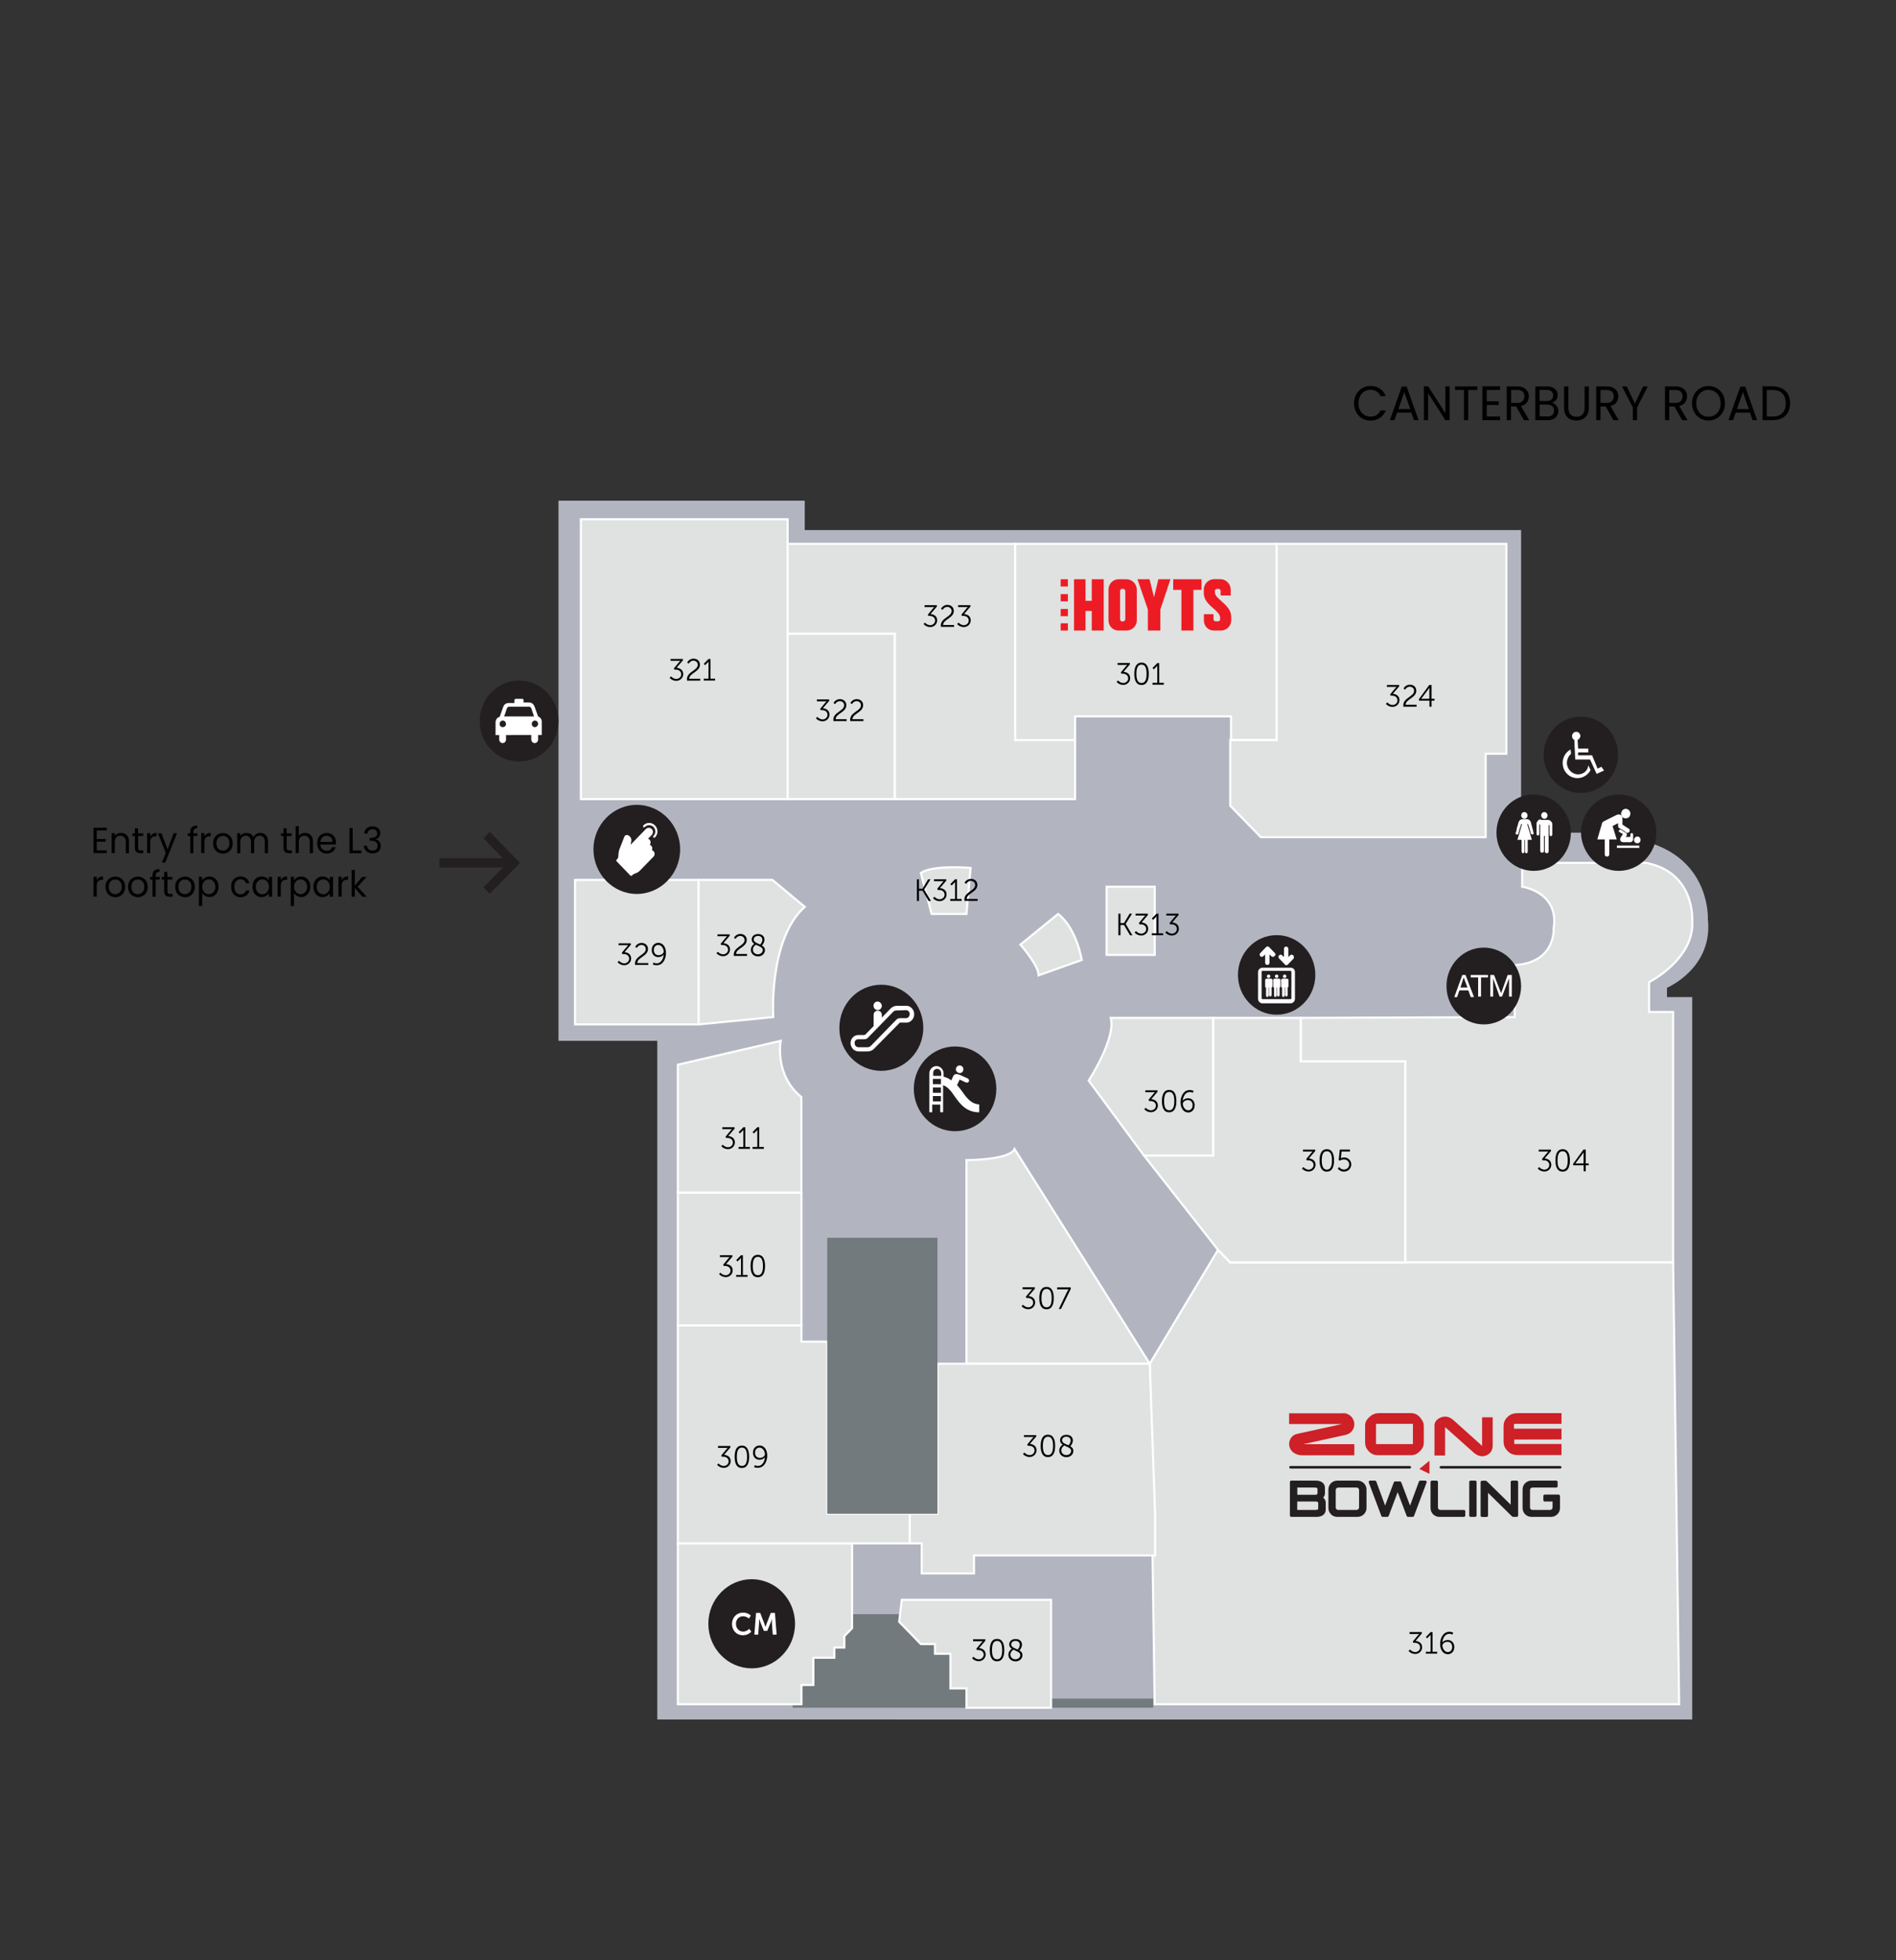 <?xml version="1.0" encoding="utf-8"?>
<!-- Generator: Adobe Illustrator 27.2.0, SVG Export Plug-In . SVG Version: 6.00 Build 0)  -->
<svg version="1.1" id="Layer_1" xmlns="http://www.w3.org/2000/svg" xmlns:xlink="http://www.w3.org/1999/xlink" x="0px" y="0px"
	 viewBox="0 0 1915.7 1980.2" style="enable-background:new 0 0 1915.7 1980.2;" xml:space="preserve">
<rect x="0" y="0" width="1915.7" height="1980.2" fill="#333333" stroke="none"/>
<style type="text/css">
	.st0{fill:#B2B5C0;}
	.st1{fill:#727A7D;}
	.st2{fill:#E0E1E1;stroke:#FFFFFF;stroke-width:2.126;}
	.st3{fill:#231F20;}
	.st4{fill:#FFFFFF;}
	.st5{enable-background:new    ;}
	.st6{fill:#ED1C24;enable-background:new    ;}
	.st7{fill:#CD2027;enable-background:new    ;}
	.st8{fill-rule:evenodd;clip-rule:evenodd;fill:#CD2027;enable-background:new    ;}
</style>
<g id="Base_00000173843502951245741010000002749508589855901603_">
	<rect x="772.9" y="535.5" class="st0" width="764" height="842.3"/>
	<rect x="664.1" y="1044.7" class="st0" width="1045.7" height="692.4"/>
	<rect x="564.3" y="505.8" class="st0" width="248.8" height="545.7"/>
	<rect x="1505.8" y="841.2" class="st0" width="150.4" height="222.4"/>
	<rect x="907" y="1191.4" class="st0" width="750.2" height="545.7"/>
	<path class="st0" d="M1709.8,1044.7v-37.4h-25.5v-9.4c0,0,46.9-19.8,41.3-69.7c0,0,2.8-56.9-57.5-76.4s-75-1.2-75-1.2l14.1,97
		l-9.7,119.9l70.7,8.6L1709.8,1044.7z"/>
	<rect x="800.9" y="1630.7" class="st1" width="195.2" height="94.5"/>
	<rect x="985.3" y="1716" class="st1" width="179.9" height="9.2"/>
</g>
<g id="MLOC-stores_00000140008108791389849040000014590951461268940433_">
	<rect id="_x33_21" x="586.9" y="524.6" class="st2" width="208.9" height="282.7"/>
	<rect id="_x33_22" x="795.8" y="640.1" class="st2" width="108.4" height="167.2"/>
	<polygon id="_x33_23" class="st2" points="1025.8,736.7 1025.8,549.4 795.8,549.4 795.8,640.1 904.2,640.1 904.2,807.3 
		1017.6,807.3 1025.8,807.3 1086.3,807.3 1086.3,736.7 	"/>
	<polygon id="_x33_01" class="st2" points="1025.8,549.4 1025.8,747.7 1086.3,747.7 1086.3,723.7 1243.8,723.7 1243.8,747.7 
		1289.9,747.7 1289.9,549.4 	"/>
	<polygon id="_x33_24" class="st2" points="1289.9,549.4 1522,549.4 1522,761.5 1501.1,761.5 1501.1,845.8 1274,845.8 1243,814 
		1243,747.7 1289.9,747.7 	"/>
	<path id="_x33_04" class="st2" d="M1314.2,1028.3v43.9h105.6v203.1h270.7v-253h-24.3v-30.1c0,0,46.1-23.2,43.6-62
		c0,0,3.4-49.1-46.9-58.5H1538v24.1c0,0,37.7,5.2,31.8,42.2c0,0,2.5,34.4-39.4,37v52.5L1314.2,1028.3z"/>
	<path id="_x33_06" class="st2" d="M1225.9,1167.4h-70l-55.9-75.7c0,0,27.9-43,22.3-63.4h103.5L1225.9,1167.4L1225.9,1167.4z"/>
	<polygon id="_x33_16" class="st2" points="1243,1275.3 1230.7,1262.7 1161.7,1377.7 1166.7,1721.7 1696.6,1721.7 1690.5,1275.3 
		1419.8,1275.3 	"/>
	<polygon id="_x33_05" class="st2" points="1314.2,1028.3 1225.9,1028.3 1225.9,1167.4 1155.9,1167.4 1230.7,1262.7 1243,1275.3 
		1419.8,1275.3 1419.8,1072.2 1314.2,1072.2 	"/>
	<polygon id="_x33_08" class="st2" points="911.2,1616.2 1062,1616.2 1062,1725.2 976.5,1725.2 976.5,1705.7 960.3,1705.7 
		960.3,1670.7 944.7,1670.7 944.7,1660.9 930.4,1660.9 919.1,1649.2 908.5,1638.4 	"/>
	<polygon id="CM" class="st2" points="684.9,1559.2 684.9,1721.7 809.8,1721.7 809.8,1702.2 821.8,1702.2 821.8,1674.7 843,1674.7 
		843,1664.4 853.1,1664.4 853.1,1652.9 860.9,1644.9 860.9,1559.2 	"/>
	<path id="_x33_07" class="st2" d="M976.5,1377.7V1172c0,0,43.6,0,48.6-11.2l136.6,216.9L976.5,1377.7L976.5,1377.7z"/>
	<rect id="_x33_10" x="684.9" y="1204.7" class="st2" width="124.9" height="134.3"/>
	<path id="_x33_11" class="st2" d="M684.9,1204.7v-129.1l103.9-24.1c0,0-6.7,34.4,20.9,56.8v96.4L684.9,1204.7L684.9,1204.7z"/>
	<rect id="_x33_29" x="581" y="888.9" class="st2" width="124.9" height="146"/>
	<path id="_x33_28" class="st2" d="M705.9,1034.9l75.4-7.4c0,0-5-78.2,31.8-111.4l-32.7-27.2h-74.6L705.9,1034.9L705.9,1034.9z"/>
	<path id="K312" class="st2" d="M941.3,923.3h35.2l4.2-46.5c0,0-38.5-3.4-50.3,5.2L941.3,923.3z"/>
	<rect id="K313" x="1118.1" y="895.8" class="st2" width="48.6" height="68.9"/>
	<polygon id="_x33_08_00000133529615622377950530000008296773918864159664_" class="st2" points="1161.7,1377.7 947.2,1377.7 
		947.2,1529.2 919.2,1529.2 919.2,1559.2 931.3,1559.2 931.3,1589.5 984.1,1589.5 984.1,1571.4 1167.1,1571.4 1167.1,1559.2 
		1167.1,1551.6 1167.1,1539.6 1167.1,1529.2 	"/>
	<polygon id="_x33_09" class="st2" points="835.8,1529.2 835.8,1355.4 809.8,1355.4 809.8,1339 684.9,1339 684.9,1559.2 
		710.9,1559.2 809.8,1559.2 919.2,1559.2 919.2,1529.2 	"/>
</g>
<g id="MNOINT-logosnumbers_00000064352126871938508210000003203622340352475800_">
	<g>
		<path class="st3" d="M1635.5,879.8c20.7,0,38.1-17.4,38.1-38.6c0-21.2-16.9-38.6-38.1-38.6c-20.7,0-38.1,17.4-38.1,38.6
			C1597.9,862.4,1614.9,879.8,1635.5,879.8"/>
		<g>
			<path class="st4" d="M1650.1,843.1c0-1.9-2.8-1.9-2.8,0v2.4l0,0h-4.7c0.5-0.5,0.5-1,0.9-1.4c0.5-0.5,0.5-1.4,0-1.9
				c0-0.5-0.5-0.5-0.9-1c-1.9-1-3.3-1.9-4.7-2.9c-1.9-1-3.3,1.9-1.4,2.4c0.9,0.5,2.3,1.4,3.3,1.9c-0.5,1-1.4,1.9-1.9,2.9
				c0,0-0.9,1-0.9,2.4c0,1.9,1.4,2.9,2.8,2.9h7.5c1.4,0,2.3-1,2.8-2.4V848L1650.1,843.1L1650.1,843.1z"/>
			<path class="st4" d="M1642.6,817.1c2.3,0,4.7,1.9,4.7,4.8s-1.9,4.8-4.7,4.8c-2.8,0-4.7-1.9-4.7-4.8
				C1638.4,819,1640.2,817.1,1642.6,817.1"/>
			<path class="st4" d="M1654.3,845.1c1.9,0,3.3,1.4,3.3,3.4s-1.4,3.4-3.3,3.4s-3.3-1.4-3.3-3.4C1651,847,1652.4,845.1,1654.3,845.1
				"/>
			<path class="st4" d="M1645.9,837.3c-2.3-1.4-4.7-2.9-6.6-4.3v-5.8c0-1,0-1.9-0.5-2.4c-1.4-2.4-3.8-2.4-5.6-1.4
				c-4.2,1.9-8.5,4.3-12.7,6.3c-0.9,0.5-1.9,1.4-1.9,2.4l-4.7,15.9h7.5v15c0,1.4,0.9,2.4,2.3,2.4s2.3-1,2.3-2.4v-15h7.5l-4.2-13.5
				c1.9-1,3.8-1.9,5.6-2.9v1.9c0,1,0,2.4,0.9,2.9c2.3,1.4,5.2,2.9,7.5,4.8C1645.9,842.2,1647.8,838.8,1645.9,837.3"/>
		</g>
		<rect x="1633.7" y="854.2" class="st4" width="22.6" height="2.4"/>
	</g>
	<g>
		<path class="st3" d="M1549.6,879.8c20.7,0,37.6-17.4,37.6-38.6c0-21.2-16.9-38.6-37.6-38.6S1512,820,1512,841.2
			S1529,879.8,1549.6,879.8"/>
		<path class="st4" d="M1540.2,848.4v12.1c0,0.5,0,1-0.5,1s-0.5,0.5-0.9,0.5s-0.9,0-0.9-0.5s-0.5-0.5-0.5-1v-12.1h-4.2l4.7-15.9
			h-0.9c-0.5,1.9-0.9,3.4-1.4,4.3c-0.5,1-0.5,2.4-0.9,3.4c-0.5,1-0.5,1.4-0.5,1.9s-0.5,1-1.4,1h-0.5c-0.5,0-0.9-0.5-0.9-1.4v-0.5
			c0,0,0-0.5,0.5-1c0-0.5,0.5-1.4,0.5-2.4s0.5-1.9,0.9-3.4c0.5-1,0.5-2.4,0.9-3.4c0.5-1,0.5-1.4,1.4-2.4c0.9-0.5,1.4-1,2.3-1h5.2
			c0.9,0,1.9,0.5,2.3,1c0.5,0.5,1.4,1.4,1.4,2.4c0.5,1,0.5,2.4,0.9,3.4c0.5,1,0.5,2.4,0.9,3.4c0.5,1,0.5,1.9,0.5,2.4s0.5,1,0.5,1
			v0.5c0,0.5-0.5,1-0.9,1.4h-0.5c-0.5,0-0.9-0.5-1.4-1c0,0-0.5-1-0.5-1.9c-0.5-1-0.5-1.9-0.9-3.4c-0.5-1-0.9-2.4-1.4-4.3h-0.9
			l4.7,15.9h-4.2v12.1c0,0.5,0,1-0.5,1c-0.5,0.5-0.5,0.5-0.9,0.5s-0.9,0-0.9-0.5c-0.5-0.5-0.5-0.5-0.5-1v-12.1H1540.2z"/>
		<path class="st4" d="M1540.2,827.2c0.9,0,1.9-0.5,2.3-1c0.5-0.5,0.9-1.4,0.9-2.4s-0.5-1.9-0.9-2.4c-0.5-0.5-1.4-1-2.3-1
			s-1.9,0.5-2.3,1c-0.5,0.5-0.9,1.4-0.9,2.4s0.5,1.9,0.9,2.4C1538.8,826.7,1539.3,827.2,1540.2,827.2"/>
		<path class="st4" d="M1556.7,827.7c-0.9,0-2.3,0.5-2.8,1.4c-0.9,1-1.4,1.9-1.4,2.9v10.6c0,0.5,0,1,0.5,1s0.5,0.5,0.9,0.5
			c0.5,0,0.9,0,0.9-0.5c0.5-0.5,0.5-0.5,0.5-1V833h0.9v26.5c0,0.5,0.5,1,0.5,1.4c0.5,0.5,0.9,0.5,1.4,0.5s0.9,0,1.4-0.5
			s0.5-1,0.5-1.4v-15h0.9V860c0,0.5,0,1,0.5,1.4s0.9,0.5,1.4,0.5s0.9,0,1.4-0.5s0.5-1,0.5-1.4v-26.5h0.9v9.7c0,0.5,0,1,0.5,1
			c0.5,0.5,0.5,0.5,0.9,0.5c0.5,0,0.9,0,0.9-0.5c0.5-0.5,0.5-0.5,0.5-1v-10.6c0-1-0.5-2.4-1.4-2.9c-0.9-1-1.9-1.4-2.8-1.4h-7.5
			L1556.7,827.7L1556.7,827.7z"/>
		<path class="st4" d="M1560.4,827.2c0.9,0,1.9-0.5,2.3-1c0.5-0.5,0.9-1.4,0.9-2.4s-0.5-1.9-0.9-2.4c-0.5-0.5-1.4-1-2.3-1
			s-1.9,0.5-2.3,1c-0.5,0.5-0.9,1.4-0.9,2.4s0.5,1.9,0.9,2.4C1559,826.7,1559.5,827.2,1560.4,827.2"/>
	</g>
	<g>
		<path class="st3" d="M1597.3,801.1c20.7,0,37.6-17.4,37.6-38.6c0-21.2-16.9-38.6-37.6-38.6s-37.6,17.4-37.6,38.6
			C1559.7,783.8,1576.6,801.1,1597.3,801.1"/>
		<path class="st4" d="M1618,774.6l-3.8,1.9l-5.6-13.5h-14.1v-2.9h10.3v-3.9h-10.3l-0.5-8.7c1.4-0.5,2.8-2.4,2.8-3.9
			c0-2.4-1.9-4.3-4.2-4.3c-2.3,0-4.2,1.9-4.2,4.3c0,1.9,0.9,3.4,2.3,3.9l0.9,19.8h15l6.6,14.5l7.5-3.4L1618,774.6z"/>
		<path class="st4" d="M1594.5,782.3c-6.1,0-11.3-5.3-11.3-11.6c0-3.9,1.9-7.2,4.2-9.2l-0.5-4.3c-4.7,2.4-8,7.7-8,13.5
			c0,8.7,6.6,15.4,15,15.4c5.6,0,10.8-3.4,13.2-8.2l-2.3-4.8C1604.4,778.4,1600.1,782.3,1594.5,782.3"/>
	</g>
	<g>
		<path class="st3" d="M1499.2,1034.9c20.8,0,37.7-17.4,37.7-38.8c0-21.3-17-38.8-37.7-38.8c-20.8,0-37.7,17.4-37.7,38.8
			C1461.5,1017.9,1478.5,1034.9,1499.2,1034.9"/>
		<path class="st4" d="M1475.6,997.6h7.1l-3.8-10.2l0,0L1475.6,997.6z M1477.5,985h3.3l8.5,22.3h-3.3l-2.4-6.8h-9l-2.4,6.8h-2.8
			L1477.5,985z"/>
		<polygon class="st4" points="1493.5,987.4 1486,987.4 1486,985 1503.5,985 1503.5,987.4 1496.4,987.4 1496.4,1006.8 
			1493.5,1006.8 		"/>
		<polygon class="st4" points="1505.8,985 1509.6,985 1516.7,1003.4 1523.3,985 1527.5,985 1527.5,1006.8 1524.7,1006.8 
			1524.7,988.4 1524.7,988.4 1517.6,1006.8 1515.2,1006.8 1508.6,988.4 1508.6,988.4 1508.6,1006.8 1505.8,1006.8 		"/>
	</g>
	<g>
		<path class="st3" d="M891.7,1349.6c21.6,0,39.1-18,39.1-40.2s-17.5-40.2-39.1-40.2s-39.1,18-39.1,40.2
			C852.6,1331.6,870.1,1349.6,891.7,1349.6"/>
		<path class="st4" d="M905.6,1302.1h-28.3c-2.2,0-4.5,1.8-4.5,4.6v26.8c0,2.3,1.8,4.6,4.5,4.6h28.3c2.2,0,4.5-1.8,4.5-4.6v-26.8
			C910.1,1303.9,908.3,1302.1,905.6,1302.1 M906.5,1333c0,0.5-0.4,0.9-0.9,0.9h-28.3c-0.4,0-0.9-0.5-0.9-0.9v-26.8
			c0-0.5,0.4-0.9,0.9-0.9h28.3c0.4,0,0.9,0.5,0.9,0.9V1333z"/>
		<path class="st4" d="M883.6,1309c0.9,0,1.8,0.9,1.8,1.8s-0.9,1.8-1.8,1.8c-0.9,0-1.8-0.9-1.8-1.8S882.7,1309,883.6,1309"/>
		<path class="st4" d="M891.7,1309c0.9,0,1.8,0.9,1.8,1.8s-0.9,1.8-1.8,1.8c-0.9,0-1.8-0.9-1.8-1.8S890.8,1309,891.7,1309"/>
		<path class="st4" d="M899.8,1309c0.9,0,1.8,0.9,1.8,1.8s-0.9,1.8-1.8,1.8c-0.9,0-1.8-0.9-1.8-1.8S898.9,1309,899.8,1309"/>
		<path class="st4" d="M885.8,1313.1h-4.5c-0.4,0-1.3,0.5-1.3,1.4v6.5c0,0.5,0.4,0.9,0.9,1.4v7.8c0,0.5,0.4,1.4,1.3,1.4
			s1.3-0.5,1.3-1.4v-8.3h0.4v7.8c0,0.5,0.4,1.4,1.3,1.4c0.4,0,1.3-0.5,1.3-1.4v-7.8c0.4,0,0.9-0.5,0.9-1.4v-6.5
			C887.2,1313.6,886.7,1313.1,885.8,1313.1"/>
		<path class="st4" d="M893.9,1313.1h-4.5c-0.4,0-1.3,0.5-1.3,1.4v6.5c0,0.5,0.4,0.9,0.9,1.4v7.8c0,0.5,0.4,1.4,1.3,1.4
			c0.4,0,1.3-0.5,1.3-1.4v-8.3h0.4v7.8c0,0.5,0.4,1.4,1.3,1.4c0.4,0,1.3-0.5,1.3-1.4v-7.8c0.4,0,0.9-0.5,0.9-1.4v-6.5
			C895.3,1313.6,894.8,1313.1,893.9,1313.1"/>
		<path class="st4" d="M902,1313.1h-4.5c-0.4,0-1.3,0.5-1.3,1.4v6.5c0,0.5,0.4,0.9,0.9,1.4v7.8c0,0.5,0.4,1.4,1.3,1.4
			c0.4,0,1.3-0.5,1.3-1.4v-8.3h0.4v7.8c0,0.5,0.4,1.4,1.3,1.4c0.4,0,1.3-0.5,1.3-1.4v-7.8c0.4,0,0.9-0.5,0.9-1.4v-6.5
			C903.4,1313.6,902.5,1313.1,902,1313.1"/>
		<path class="st4" d="M889.9,1287.3l-5.8-6c-0.9-0.9-2.2-0.9-3.1,0l-5.8,6c-0.9,0.9-0.9,2.3,0,3.2c0.9,0.9,2.2,0.9,3.1,0l1.8-1.8
			v8.3c0,1.4,0.9,2.3,2.2,2.3s2.2-0.9,2.2-2.3v-8.3l1.8,1.8c0.9,0.9,2.2,0.9,3.1,0C890.8,1289.6,890.8,1288.2,889.9,1287.3"/>
		<path class="st4" d="M908.3,1289.6c-0.9-0.9-2.2-0.9-3.1,0l-1.8,1.8v-8.3c0-1.4-0.9-2.3-2.2-2.3s-2.2,0.9-2.2,2.3v8.3l-1.8-1.8
			c-0.9-0.9-2.2-0.9-3.1,0s-0.9,2.3,0,3.2l5.8,6l0.4,0.5c0.9,0.5,1.8,0.5,2.7-0.5l5.8-6C909.2,1292.4,909.2,1290.5,908.3,1289.6"/>
	</g>
	<g>
		<path class="st3" d="M1289.9,1025.1c21.6,0,39.1-18,39.1-40.2s-17.5-40.2-39.1-40.2s-39.1,18-39.1,40.2
			S1268.4,1025.1,1289.9,1025.1"/>
		<path class="st4" d="M1303.9,977.6h-28.3c-2.2,0-4.5,1.8-4.5,4.6v26.8c0,2.3,1.8,4.6,4.5,4.6h28.3c2.2,0,4.5-1.8,4.5-4.6v-26.8
			C1308.4,979.4,1306.6,977.6,1303.9,977.6 M1304.8,1008.5c0,0.5-0.4,0.9-0.9,0.9h-28.3c-0.4,0-0.9-0.5-0.9-0.9v-26.8
			c0-0.5,0.4-0.9,0.9-0.9h28.3c0.4,0,0.9,0.5,0.9,0.9V1008.5z"/>
		<path class="st4" d="M1281.8,984.5c0.9,0,1.8,0.9,1.8,1.8c0,0.9-0.9,1.8-1.8,1.8s-1.8-0.9-1.8-1.8S1280.9,984.5,1281.8,984.5"/>
		<path class="st4" d="M1289.9,984.5c0.9,0,1.8,0.9,1.8,1.8c0,0.9-0.9,1.8-1.8,1.8s-1.8-0.9-1.8-1.8S1289,984.5,1289.9,984.5"/>
		<path class="st4" d="M1298,984.5c0.9,0,1.8,0.9,1.8,1.8c0,0.9-0.9,1.8-1.8,1.8s-1.8-0.9-1.8-1.8S1297.1,984.5,1298,984.5"/>
		<path class="st4" d="M1284.1,988.7h-4.5c-0.4,0-1.3,0.5-1.3,1.4v6.5c0,0.5,0.4,0.9,0.9,1.4v7.8c0,0.5,0.4,1.4,1.3,1.4
			s1.3-0.5,1.3-1.4v-8.3h0.4v7.8c0,0.5,0.4,1.4,1.3,1.4c0.4,0,1.3-0.5,1.3-1.4v-7.8c0.4,0,0.9-0.5,0.9-1.4v-6.5
			C1285.4,989.1,1285,988.7,1284.1,988.7"/>
		<path class="st4" d="M1292.2,988.7h-4.5c-0.4,0-1.3,0.5-1.3,1.4v6.5c0,0.5,0.4,0.9,0.9,1.4v7.8c0,0.5,0.4,1.4,1.3,1.4
			c0.4,0,1.3-0.5,1.3-1.4v-8.3h0.4v7.8c0,0.5,0.4,1.4,1.3,1.4c0.4,0,1.3-0.5,1.3-1.4v-7.8c0.4,0,0.9-0.5,0.9-1.4v-6.5
			C1293.5,989.1,1293.1,988.7,1292.2,988.7"/>
		<path class="st4" d="M1300.3,988.7h-4.5c-0.4,0-1.3,0.5-1.3,1.4v6.5c0,0.5,0.4,0.9,0.9,1.4v7.8c0,0.5,0.4,1.4,1.3,1.4
			c0.4,0,1.3-0.5,1.3-1.4v-8.3h0.4v7.8c0,0.5,0.4,1.4,1.3,1.4c0.4,0,1.3-0.5,1.3-1.4v-7.8c0.4,0,0.9-0.5,0.9-1.4v-6.5
			C1301.6,989.1,1300.7,988.7,1300.3,988.7"/>
		<path class="st4" d="M1288.1,962.8l-5.8-6c-0.9-0.9-2.2-0.9-3.1,0l-5.8,6c-0.9,0.9-0.9,2.3,0,3.2s2.2,0.9,3.1,0l1.8-1.8v8.3
			c0,1.4,0.9,2.3,2.2,2.3s2.2-0.9,2.2-2.3v-8.3l1.8,1.8c0.9,0.9,2.2,0.9,3.1,0C1289,965.1,1289,963.7,1288.1,962.8"/>
		<path class="st4" d="M1306.6,965.1c-0.9-0.9-2.2-0.9-3.1,0l-1.8,1.8v-8.3c0-1.4-0.9-2.3-2.2-2.3s-2.2,0.9-2.2,2.3v8.3l-1.8-1.8
			c-0.9-0.9-2.2-0.9-3.1,0s-0.9,2.3,0,3.2l5.8,6l0.4,0.5c0.9,0.5,1.8,0.5,2.7-0.5l5.8-6C1307.5,967.9,1307.5,966,1306.6,965.1"/>
	</g>
	<path class="st3" d="M524.5,769.3c22,0,39.8-18.3,39.8-40.9s-17.8-40.9-39.8-40.9s-39.8,18.3-39.8,40.9
		C484.2,750.5,502.1,769.3,524.5,769.3"/>
	<path class="st4" d="M543.7,723.8l-3.7-10.3c-0.9-1.9-2.3-3.8-5.5-3.8H529v-2.3c0-0.9-0.5-1.4-1.4-1.4h-3.2h-3.2
		c-0.9,0-1.4,0.5-1.4,1.4v2.8H514c-2.7,0-4.6,1.4-5.5,3.8l-3.7,10.3c-1.4,0-4.1,1.9-4.1,5.6v12.7h3.7v4.2c0,5.2,6.9,5.2,6.9,0v-4.2
		H524h12.8v4.2c0,5.2,6.9,5.2,6.9,0v-4.2h3.7v-12.7C547.8,726.1,545.1,724.2,543.7,723.8 M508,734.6c-1.8,0-3.2-1.4-3.2-3.3
		s1.4-3.3,3.2-3.3s3.2,1.4,3.2,3.3C511.7,732.7,509.9,734.6,508,734.6 M524.5,723.8L524.5,723.8h-15.1l2.7-8
		c0.5-0.9,0.9-1.9,2.3-1.9h10.1l0,0h10.1c1.4,0,1.8,0.9,2.3,1.9l2.7,8H524.5z M540.5,734.6c-1.8,0-3.2-1.4-3.2-3.3s1.4-3.3,3.2-3.3
		s3.2,1.4,3.2,3.3C543.7,732.7,542.3,734.6,540.5,734.6"/>
	<path class="st3" d="M759.5,1685.4c24.1,0,43.8-20.2,43.8-45s-19.6-45-43.8-45c-24.1,0-43.8,20.2-43.8,45
		C715.7,1665.3,735.4,1685.4,759.5,1685.4"/>
	<g>
		<path class="st3" d="M965,1142.8c23.1,0,41.7-19.1,41.7-42.8c0-23.8-18.6-42.8-41.7-42.8c-23.1,0-41.7,19.1-41.7,42.8
			C923.3,1123.4,941.9,1142.8,965,1142.8"/>
		<path class="st4" d="M971.9,1102.3c-1.6-2-2.9-4-4.9-6l2.6-5.7l6.5,3c1,0.3,2.3,0,2.9-1c0.3-1,0-2.3-1-3l-8.8-4
			c-0.3,0-0.3,0-0.7,0s-0.3-0.3-0.7-0.3c-1.6-0.7-3.9,0-4.6,1.7l-2,4.4c-2.3-1.7-4.9-3-7.8-3.7v-3.3c0-4-3.3-7.4-7.2-7.4
			s-7.2,3.3-7.2,7.4v39.2h2.9v-7.7h8.1v7.7h2.9v-27.4c4.9,2,8.1,6,11.7,11.4c5.5,7.7,11.7,16.1,24.8,16.1v-8
			C981.3,1115.3,976.8,1109.3,971.9,1102.3 M942.6,1098.6h8.1v5.4h-8.1V1098.6z M942.6,1089.9h8.1v5.4h-8.1V1089.9z M946.8,1079.8
			c2.3,0,4.2,2,4.2,4.4v2.7h-8.1v-2.7C942.6,1081.9,944.5,1079.8,946.8,1079.8 M942.6,1107.3h8.1v5.4h-8.1V1107.3z"/>
		<path class="st4" d="M970.9,1083.9c2-0.7,2.9-3,2.3-5c-0.7-2-2.9-3-4.9-2.3s-2.9,3-2.3,5C967,1083.5,969,1084.5,970.9,1083.9"/>
	</g>
	<g>
		<path class="st3" d="M643.4,903.1c24.1,0,43.8-20.2,43.8-45s-19.6-45-43.8-45c-24.1,0-43.8,20.2-43.8,45
			C599.7,882.9,619.3,903.1,643.4,903.1"/>
		<path class="st4" d="M660.2,846c0.2,0.2,0.5,0.3,0.8,0.3s0.6-0.1,0.8-0.3c3.3-3.4,3.3-8.8,0-12.1c-3.3-3.4-8.6-3.4-11.8,0
			c-0.4,0.4-0.4,1.1,0,1.6c0.4,0.4,1.1,0.4,1.5,0c2.4-2.5,6.3-2.5,8.8,0c2.4,2.5,2.4,6.5,0,9C659.7,844.9,659.7,845.6,660.2,846
			L660.2,846z"/>
		<path class="st4" d="M636.9,884.5c0.2,0.2,0.5,0.3,0.8,0.3s0.6-0.1,0.8-0.3l0.2-0.2c0.9-0.9,2.1-1.6,3.3-2h0.1
			c1.6-0.5,3.1-1.4,4.3-2.6l13.9-14.3c1.5-1.5,1.5-4,0-5.5c-0.5-0.5-1.1-0.8-1.6-1c0.2-0.5,0.4-1.1,0.4-1.7c0-1.1-0.4-2.1-1.1-2.8
			c-0.4-0.4-1-0.8-1.5-1c1.2-1.5,1.1-3.8-0.3-5.2c-0.4-0.4-0.9-0.7-1.4-0.9l3.7-3.8c0.8-0.8,1.2-1.9,1.2-3s-0.4-2.2-1.2-3
			c-1.6-1.6-4.3-1.6-5.9,0l-15.5,15.9l0.7-3.2c0.7-2.9-1-5.8-3.9-6.6c-1.2-0.3-2.5,0.3-3,1.5l-4.8,12.3c-0.7,1.7-1.1,3.5-1.2,5.3
			l-0.2,2.7c-0.1,0.9-0.4,1.8-1.1,2.5l-0.6,0.6c-0.4,0.4-0.4,1.1,0,1.6L636.9,884.5z"/>
	</g>
	<g>
		<g class="st5">
			<path d="M1424.6,1666.4c0,0,2.2,2.6,5.4,2.6c2.5,0,4.9-1.9,4.9-4.7c0-3.1-2.6-4.7-5.4-4.7h-1.5l-0.5-1.3l5.3-6.4
				c0.6-0.7,1.1-1.2,1.1-1.2v-0.1c0,0-0.6,0.1-1.7,0.1h-8v-1.9h12.4v1.4l-6.4,7.5c2.7,0.2,6.7,1.7,6.7,6.4c0,3.7-3,6.8-7,6.8
				c-4.2,0-6.7-3-6.7-3L1424.6,1666.4z"/>
			<path d="M1440.7,1668.7h4.8v-16c0-0.6,0-1.2,0-1.2h-0.1c0,0-0.2,0.5-1.1,1.3l-2.3,2.3l-1.3-1.4l4.8-4.9h1.9v19.9h4.7v1.9h-11.5
				L1440.7,1668.7L1440.7,1668.7z"/>
			<path d="M1455.1,1660.8c0-5.5,2.8-12.3,9.3-12.3c2.4,0,3.9,0.9,3.9,0.9l-0.8,1.9c0,0-1.3-0.8-3.1-0.8c-4.4,0-6.7,4.5-7.1,8.8h0.1
				c1-1.6,3.2-2.5,5.4-2.5c3.9,0,6.6,2.9,6.6,7.1c0,4.5-3,7.3-6.7,7.3C1458.1,1671,1455.1,1666.7,1455.1,1660.8z M1467.3,1663.8
				c0-3.1-1.9-5.2-4.8-5.2c-2.8,0-5.1,2-5.1,3.7c0,2.9,2.2,6.7,5.4,6.7C1465.6,1669,1467.3,1666.8,1467.3,1663.8z"/>
		</g>
	</g>
	<g>
		<g class="st5">
			<path d="M1555.1,1179c0,0,2.2,2.6,5.4,2.6c2.5,0,4.9-1.9,4.9-4.7c0-3.1-2.6-4.7-5.4-4.7h-1.5l-0.5-1.3l5.3-6.4
				c0.6-0.7,1.1-1.2,1.1-1.2v-0.1c0,0-0.6,0.1-1.7,0.1h-8v-1.9h12.4v1.4l-6.4,7.5c2.7,0.2,6.7,1.7,6.7,6.4c0,3.7-3,6.8-7,6.8
				c-4.2,0-6.7-3-6.7-3L1555.1,1179z"/>
			<path d="M1571.6,1172.3c0-6.3,1.8-11.3,7.3-11.3s7.3,5,7.3,11.3s-1.8,11.3-7.3,11.3S1571.6,1178.6,1571.6,1172.3z M1584,1172.3
				c0-5.2-1.1-9.3-5.1-9.3c-4.1,0-5.2,4.1-5.2,9.3c0,5.2,1.1,9.3,5.2,9.3C1582.9,1181.6,1584,1177.5,1584,1172.3z"/>
			<path d="M1589.4,1175.8l10.5-14.4h2.3v13.9h3v1.9h-3v6.1h-2.1v-6.1h-10.6v-1.4H1589.4z M1600,1175.3v-9.1c0-0.9,0.1-2,0.1-2h-0.1
				c0,0-0.5,0.9-1.1,1.6l-7.1,9.5v0.1L1600,1175.3L1600,1175.3z"/>
		</g>
	</g>
	<g>
		<g class="st5">
			<path d="M1157.6,1119.1c0,0,2.2,2.6,5.4,2.6c2.5,0,4.9-1.9,4.9-4.7c0-3.1-2.6-4.7-5.4-4.7h-1.5l-0.5-1.3l5.3-6.4
				c0.6-0.7,1.1-1.2,1.1-1.2v-0.1c0,0-0.6,0.1-1.7,0.1h-8v-1.9h12.4v1.4l-6.4,7.5c2.7,0.2,6.7,1.7,6.7,6.4c0,3.7-3,6.8-7,6.8
				c-4.2,0-6.7-3-6.7-3L1157.6,1119.1z"/>
			<path d="M1174,1112.4c0-6.3,1.8-11.3,7.3-11.3s7.3,5,7.3,11.3s-1.8,11.3-7.3,11.3S1174,1118.8,1174,1112.4z M1186.5,1112.4
				c0-5.2-1.1-9.3-5.1-9.3c-4.1,0-5.2,4.1-5.2,9.3c0,5.2,1.1,9.3,5.2,9.3C1185.4,1121.7,1186.5,1117.6,1186.5,1112.4z"/>
			<path d="M1192.8,1113.5c0-5.5,2.8-12.3,9.3-12.3c2.4,0,3.9,0.9,3.9,0.9l-0.8,1.9c0,0-1.3-0.8-3.1-0.8c-4.4,0-6.7,4.5-7.1,8.8h0.1
				c1-1.6,3.2-2.5,5.4-2.5c3.9,0,6.6,2.9,6.6,7.1c0,4.5-3,7.3-6.7,7.3C1195.8,1123.7,1192.8,1119.4,1192.8,1113.5z M1205,1116.5
				c0-3.1-1.9-5.2-4.8-5.2c-2.8,0-5.1,2-5.1,3.7c0,2.9,2.2,6.7,5.4,6.7C1203.3,1121.7,1205,1119.5,1205,1116.5z"/>
		</g>
	</g>
	<g>
		<g class="st5">
			<path d="M1316.9,1179c0,0,2.2,2.6,5.4,2.6c2.5,0,4.9-1.9,4.9-4.7c0-3.1-2.6-4.7-5.4-4.7h-1.5l-0.5-1.3l5.3-6.4
				c0.6-0.7,1.1-1.2,1.1-1.2v-0.1c0,0-0.6,0.1-1.7,0.1h-8v-1.9h12.4v1.4l-6.4,7.5c2.7,0.2,6.7,1.7,6.7,6.4c0,3.7-3,6.8-7,6.8
				c-4.2,0-6.7-3-6.7-3L1316.9,1179z"/>
			<path d="M1333.3,1172.3c0-6.3,1.8-11.3,7.3-11.3s7.3,5,7.3,11.3s-1.8,11.3-7.3,11.3S1333.3,1178.6,1333.3,1172.3z M1345.8,1172.3
				c0-5.2-1.1-9.3-5.1-9.3c-4.1,0-5.2,4.1-5.2,9.3c0,5.2,1.1,9.3,5.2,9.3C1344.7,1181.6,1345.8,1177.5,1345.8,1172.3z"/>
			<path d="M1353.1,1179c0,0,1.6,2.5,4.8,2.5c2.9,0,5.3-2.1,5.3-5.1s-2.4-5.1-5.4-5.1c-2.3,0-3.9,1.2-3.9,1.2l-1.3-0.5l1.1-10.6
				h10.3v1.9h-8.5l-0.6,5.6c-0.1,0.8-0.2,1.2-0.2,1.2h0.1c0,0,1.3-0.8,3.2-0.8c4.3,0,7.3,3.2,7.3,7.1c0,4-3.2,7.2-7.4,7.2
				c-4.2,0-6.2-3.1-6.2-3.1L1353.1,1179z"/>
		</g>
	</g>
	<g>
		<g class="st5">
			<path d="M1401.7,709.6c0,0,2.2,2.6,5.4,2.6c2.5,0,4.9-1.9,4.9-4.7c0-3.1-2.6-4.7-5.4-4.7h-1.5l-0.5-1.3l5.3-6.4
				c0.6-0.7,1.1-1.2,1.1-1.2v-0.1c0,0-0.6,0.1-1.7,0.1h-8V692h12.4v1.4l-6.4,7.5c2.7,0.2,6.7,1.7,6.7,6.4c0,3.7-3,6.8-7,6.8
				c-4.2,0-6.7-3-6.7-3L1401.7,709.6z"/>
			<path d="M1417.9,712.5c0-7.7,10.9-8.7,10.9-14.6c0-2.4-1.8-4.2-4.4-4.2c-3.1,0-4.7,3-4.7,3l-1.6-1.1c0,0,1.9-3.9,6.4-3.9
				c4.1,0,6.5,2.7,6.5,6.1c0,7.3-10.7,8.4-10.8,14.2h11.1v1.9H1418C1418,713.4,1417.9,712.9,1417.9,712.5z"/>
			<path d="M1433.6,706.4l10.5-14.4h2.3v13.9h3v1.9h-3v6.1h-2.1v-6.1h-10.6v-1.4H1433.6z M1444.2,705.9v-9.1c0-0.9,0.1-2,0.1-2h-0.1
				c0,0-0.5,0.9-1.1,1.6l-7.1,9.5v0.1L1444.2,705.9L1444.2,705.9z"/>
		</g>
	</g>
	<g>
		<g class="st5">
			<path d="M1129.6,687.4c0,0,2.2,2.6,5.4,2.6c2.5,0,4.9-1.9,4.9-4.7c0-3.1-2.6-4.7-5.4-4.7h-1.5l-0.5-1.3l5.3-6.4
				c0.6-0.7,1.1-1.2,1.1-1.2v-0.1c0,0-0.6,0.1-1.7,0.1h-8v-1.9h12.4v1.4l-6.4,7.5c2.7,0.2,6.7,1.7,6.7,6.4c0,3.7-3,6.8-7,6.8
				c-4.2,0-6.7-3-6.7-3L1129.6,687.4z"/>
			<path d="M1146.1,680.7c0-6.3,1.8-11.3,7.3-11.3s7.3,5,7.3,11.3s-1.8,11.3-7.3,11.3S1146.1,687.1,1146.1,680.7z M1158.5,680.7
				c0-5.2-1.1-9.3-5.1-9.3c-4.1,0-5.2,4.1-5.2,9.3s1.1,9.3,5.2,9.3C1157.4,690,1158.5,686,1158.5,680.7z"/>
			<path d="M1164.5,689.8h4.8v-16c0-0.6,0-1.2,0-1.2h-0.1c0,0-0.2,0.5-1.1,1.3l-2.3,2.3l-1.3-1.4l4.8-4.9h1.9v19.9h4.7v1.9h-11.5
				L1164.5,689.8L1164.5,689.8z"/>
		</g>
	</g>
	<g>
		<g class="st5">
			<path d="M934.5,629c0,0,2.2,2.6,5.4,2.6c2.5,0,4.9-1.9,4.9-4.7c0-3.1-2.6-4.7-5.4-4.7H938l-0.5-1.3l5.3-6.4
				c0.6-0.7,1.1-1.2,1.1-1.2v-0.1c0,0-0.6,0.1-1.7,0.1h-8v-1.9h12.4v1.4l-6.4,7.5c2.7,0.2,6.7,1.7,6.7,6.4c0,3.7-3,6.8-7,6.8
				c-4.2,0-6.7-3-6.7-3L934.5,629z"/>
			<path d="M950.6,631.9c0-7.7,10.9-8.7,10.9-14.6c0-2.4-1.8-4.2-4.4-4.2c-3.1,0-4.7,3-4.7,3l-1.6-1.1c0,0,1.9-3.9,6.4-3.9
				c4.1,0,6.5,2.7,6.5,6.1c0,7.3-10.7,8.4-10.8,14.2H964v1.9h-13.3C950.7,632.8,950.6,632.3,950.6,631.9z"/>
			<path d="M968.5,629c0,0,2.2,2.6,5.4,2.6c2.5,0,4.9-1.9,4.9-4.7c0-3.1-2.6-4.7-5.4-4.7h-1.5l-0.5-1.3l5.3-6.4
				c0.6-0.7,1.1-1.2,1.1-1.2v-0.1c0,0-0.6,0.1-1.7,0.1h-8v-1.9h12.4v1.4l-6.4,7.5c2.7,0.2,6.7,1.7,6.7,6.4c0,3.7-3,6.8-7,6.8
				c-4.2,0-6.7-3-6.7-3L968.5,629z"/>
		</g>
	</g>
	<g>
		<g class="st5">
			<path d="M678,683.3c0,0,2.2,2.6,5.4,2.6c2.5,0,4.9-1.9,4.9-4.7c0-3.1-2.6-4.7-5.4-4.7h-1.5l-0.5-1.3l5.3-6.4
				c0.6-0.7,1.1-1.2,1.1-1.2v-0.1c0,0-0.6,0.1-1.7,0.1h-8v-1.9H690v1.4l-6.4,7.5c2.7,0.2,6.7,1.7,6.7,6.4c0,3.7-3,6.8-7,6.8
				c-4.2,0-6.7-3-6.7-3L678,683.3z"/>
			<path d="M694.1,686.2c0-7.7,10.9-8.7,10.9-14.6c0-2.4-1.8-4.2-4.4-4.2c-3.1,0-4.7,3-4.7,3l-1.6-1.1c0,0,1.9-3.9,6.4-3.9
				c4.1,0,6.5,2.7,6.5,6.1c0,7.3-10.7,8.4-10.8,14.2h11.1v1.9h-13.3C694.2,687.1,694.1,686.6,694.1,686.2z"/>
			<path d="M711.1,685.6h4.8v-16c0-0.6,0-1.2,0-1.2h-0.1c0,0-0.2,0.5-1.1,1.3l-2.3,2.3l-1.3-1.4l4.8-4.9h1.9v19.9h4.7v1.9H711
				L711.1,685.6L711.1,685.6z"/>
		</g>
	</g>
	<g>
		<g class="st5">
			<path d="M825.8,724.2c0,0,2.2,2.6,5.4,2.6c2.5,0,4.9-1.9,4.9-4.7c0-3.1-2.6-4.7-5.4-4.7h-1.5l-0.5-1.3l5.3-6.4
				c0.6-0.7,1.1-1.2,1.1-1.2v-0.1c0,0-0.6,0.1-1.7,0.1h-8v-1.9h12.4v1.4l-6.4,7.5c2.7,0.2,6.7,1.7,6.7,6.4c0,3.7-3,6.8-7,6.8
				c-4.2,0-6.7-3-6.7-3L825.8,724.2z"/>
			<path d="M842,727.1c0-7.7,10.9-8.7,10.9-14.6c0-2.4-1.8-4.2-4.4-4.2c-3.1,0-4.7,3-4.7,3l-1.6-1.1c0,0,1.9-3.9,6.4-3.9
				c4.1,0,6.5,2.7,6.5,6.1c0,7.3-10.7,8.4-10.8,14.2h11.1v1.9h-13.3C842,728,842,727.5,842,727.1z"/>
			<path d="M859,727.1c0-7.7,10.9-8.7,10.9-14.6c0-2.4-1.8-4.2-4.4-4.2c-3.1,0-4.7,3-4.7,3l-1.6-1.1c0,0,1.9-3.9,6.4-3.9
				c4.1,0,6.5,2.7,6.5,6.1c0,7.3-10.7,8.4-10.8,14.2h11.1v1.9h-13.3C859.1,728,859,727.5,859,727.1z"/>
		</g>
	</g>
	<g class="st5">
		<path d="M725.3,961.5c0,0,2.2,2.6,5.4,2.6c2.5,0,4.9-1.9,4.9-4.7c0-3.1-2.6-4.7-5.4-4.7h-1.5l-0.5-1.3l5.3-6.4
			c0.6-0.7,1.1-1.2,1.1-1.2v-0.1c0,0-0.6,0.1-1.7,0.1h-8v-1.9h12.4v1.4l-6.4,7.5c2.7,0.2,6.7,1.7,6.7,6.4c0,3.7-3,6.8-7,6.8
			c-4.2,0-6.7-3-6.7-3L725.3,961.5z"/>
		<path d="M741.4,964.3c0-7.7,10.9-8.7,10.9-14.6c0-2.4-1.8-4.2-4.4-4.2c-3.1,0-4.7,3-4.7,3l-1.6-1.1c0,0,1.9-3.9,6.4-3.9
			c4.1,0,6.5,2.7,6.5,6.1c0,7.3-10.7,8.4-10.8,14.2h11.1v1.9h-13.3C741.5,965.2,741.4,964.8,741.4,964.3z"/>
		<path d="M762.1,953.5c-1.5-1-2.6-2.4-2.6-4.4c0-2.8,2.1-5.5,6.4-5.5c4,0,6.5,2.3,6.5,5.7c0,3.1-2.4,5.7-2.6,5.9
			c1.8,1,3.1,2.4,3.1,4.7c0,3.4-2.9,6.3-7,6.3c-3.8,0-7.2-2.5-7.2-6.6C758.6,955.9,761.6,953.8,762.1,953.5z M763.8,954.4
			c-0.7,0.4-3.1,2.1-3.1,4.9c0,3,2.5,4.8,5.1,4.8c2.5,0,4.9-1.8,4.9-4.3C770.7,956.9,767,956,763.8,954.4z M768.1,954.2
			c0.4-0.4,2.2-2.3,2.2-4.9c0-2.3-1.8-3.8-4.4-3.8c-2.7,0-4.3,1.6-4.3,3.6C761.6,951.9,765,952.9,768.1,954.2z"/>
	</g>
	<g>
		<g class="st5">
			<path d="M625.4,970.6c0,0,2.2,2.6,5.4,2.6c2.5,0,4.9-1.9,4.9-4.7c0-3.1-2.6-4.7-5.4-4.7h-1.5l-0.5-1.3l5.3-6.4
				c0.6-0.7,1.1-1.2,1.1-1.2v-0.1c0,0-0.6,0.1-1.7,0.1h-8V953h12.4v1.4l-6.4,7.5c2.7,0.2,6.7,1.7,6.7,6.4c0,3.7-3,6.8-7,6.8
				c-4.2,0-6.7-3-6.7-3L625.4,970.6z"/>
			<path d="M641.6,973.4c0-7.7,10.9-8.7,10.9-14.6c0-2.4-1.8-4.2-4.4-4.2c-3.1,0-4.7,3-4.7,3l-1.6-1.1c0,0,1.9-3.9,6.4-3.9
				c4.1,0,6.5,2.7,6.5,6.1c0,7.3-10.7,8.4-10.8,14.2H655v1.9h-13.3C641.6,974.3,641.6,973.9,641.6,973.4z"/>
			<path d="M659.6,974.3l0.8-1.9c0,0,1.3,0.8,3.1,0.8c4.5,0,6.7-4.5,7.1-8.8h-0.1c-1.1,1.6-3.2,2.5-5.4,2.5c-3.9,0-6.6-2.9-6.6-7.1
				c0-4.5,2.9-7.3,6.7-7.3c4.6,0,7.7,4.3,7.7,10.3c0,5.5-2.8,12.3-9.3,12.3C661.2,975.2,659.6,974.3,659.6,974.3z M670.6,961.3
				c0-2.9-2.2-6.7-5.4-6.7c-2.9,0-4.6,2.2-4.6,5.2c0,3.1,1.9,5.2,4.8,5.2C668.3,965,670.6,963.1,670.6,961.3z"/>
		</g>
	</g>
	<g>
		<g class="st5">
			<path d="M1033.6,1318.1c0,0,2.2,2.6,5.4,2.6c2.5,0,4.9-1.9,4.9-4.7c0-3.1-2.6-4.7-5.4-4.7h-1.5l-0.5-1.3l5.3-6.4
				c0.6-0.7,1.1-1.2,1.1-1.2v-0.1c0,0-0.6,0.1-1.7,0.1h-8v-1.9h12.4v1.4l-6.4,7.5c2.7,0.2,6.7,1.7,6.7,6.4c0,3.7-3,6.8-7,6.8
				c-4.2,0-6.7-3-6.7-3L1033.6,1318.1z"/>
			<path d="M1050.1,1311.4c0-6.3,1.8-11.3,7.3-11.3s7.3,5,7.3,11.3s-1.8,11.3-7.3,11.3S1050.1,1317.8,1050.1,1311.4z M1062.6,1311.4
				c0-5.2-1.1-9.3-5.1-9.3c-4.1,0-5.2,4.1-5.2,9.3c0,5.2,1.1,9.3,5.2,9.3C1061.5,1320.7,1062.6,1316.7,1062.6,1311.4z"/>
			<path d="M1078.4,1304.5c0.6-1.2,1.2-2,1.2-2v-0.1c0,0-0.5,0.1-1.6,0.1h-9.9v-1.9h13.8v1.5l-9.9,20.3h-2.2L1078.4,1304.5z"/>
		</g>
	</g>
	<g>
		<g class="st5">
			<path d="M1035,1467.4c0,0,2.2,2.6,5.4,2.6c2.5,0,4.9-1.9,4.9-4.7c0-3.1-2.6-4.7-5.4-4.7h-1.5l-0.5-1.3l5.3-6.4
				c0.6-0.7,1.1-1.2,1.1-1.2v-0.1c0,0-0.6,0.1-1.7,0.1h-8v-1.9h12.4v1.4l-6.4,7.5c2.7,0.2,6.7,1.7,6.7,6.4c0,3.7-3,6.8-7,6.8
				c-4.2,0-6.7-3-6.7-3L1035,1467.4z"/>
			<path d="M1051.5,1460.7c0-6.3,1.8-11.3,7.3-11.3s7.3,5,7.3,11.3s-1.8,11.3-7.3,11.3S1051.5,1467,1051.5,1460.7z M1064,1460.7
				c0-5.2-1.1-9.3-5.1-9.3c-4.1,0-5.2,4.1-5.2,9.3c0,5.2,1.1,9.3,5.2,9.3C1062.8,1470,1064,1465.9,1064,1460.7z"/>
			<path d="M1073.7,1459.4c-1.5-1-2.6-2.4-2.6-4.4c0-2.8,2.1-5.5,6.4-5.5c4,0,6.5,2.3,6.5,5.7c0,3.1-2.4,5.7-2.6,5.9
				c1.8,1,3.1,2.4,3.1,4.7c0,3.4-2.9,6.3-7,6.3c-3.8,0-7.2-2.5-7.2-6.6C1070.2,1461.9,1073.2,1459.7,1073.7,1459.4z M1075.4,1460.3
				c-0.7,0.4-3.1,2.1-3.1,4.9c0,3,2.5,4.8,5.1,4.8c2.5,0,4.9-1.8,4.9-4.3C1082.3,1462.8,1078.5,1461.9,1075.4,1460.3z
				 M1079.6,1460.1c0.4-0.4,2.2-2.3,2.2-4.9c0-2.3-1.8-3.8-4.4-3.8c-2.7,0-4.3,1.6-4.3,3.6
				C1073.1,1457.8,1076.6,1458.8,1079.6,1460.1z"/>
		</g>
	</g>
	<g>
		<g class="st5">
			<path d="M983.6,1673.7c0,0,2.2,2.6,5.4,2.6c2.5,0,4.9-1.9,4.9-4.7c0-3.1-2.6-4.7-5.4-4.7H987l-0.5-1.3l5.3-6.4
				c0.6-0.7,1.1-1.2,1.1-1.2v-0.1c0,0-0.6,0.1-1.7,0.1h-8v-1.9h12.4v1.4l-6.4,7.5c2.7,0.2,6.7,1.7,6.7,6.4c0,3.7-3,6.8-7,6.8
				c-4.2,0-6.7-3-6.7-3L983.6,1673.7z"/>
			<path d="M1000.1,1667c0-6.3,1.8-11.3,7.3-11.3s7.3,5,7.3,11.3s-1.8,11.3-7.3,11.3C1001.9,1678.3,1000.1,1673.3,1000.1,1667z
				 M1012.6,1667c0-5.2-1.1-9.3-5.1-9.3c-4.1,0-5.2,4.1-5.2,9.3c0,5.2,1.1,9.3,5.2,9.3C1011.5,1676.3,1012.6,1672.2,1012.6,1667z"/>
			<path d="M1022.3,1665.7c-1.5-1-2.6-2.4-2.6-4.4c0-2.8,2.1-5.5,6.4-5.5c4,0,6.5,2.3,6.5,5.7c0,3.1-2.4,5.7-2.6,5.9
				c1.8,1,3.1,2.4,3.1,4.7c0,3.4-2.9,6.3-7,6.3c-3.8,0-7.2-2.5-7.2-6.6C1018.8,1668.1,1021.8,1666,1022.3,1665.7z M1024,1666.6
				c-0.7,0.4-3.1,2.1-3.1,4.9c0,3,2.5,4.8,5.1,4.8c2.5,0,4.9-1.8,4.9-4.3C1030.9,1669.1,1027.1,1668.2,1024,1666.6z M1028.2,1666.4
				c0.4-0.4,2.2-2.3,2.2-4.9c0-2.3-1.8-3.8-4.4-3.8c-2.7,0-4.3,1.6-4.3,3.6C1021.8,1664.1,1025.2,1665.1,1028.2,1666.4z"/>
		</g>
	</g>
	<g class="st5">
		<path d="M725.9,1478.4c0,0,2.2,2.6,5.4,2.6c2.5,0,4.9-1.9,4.9-4.7c0-3.1-2.6-4.7-5.4-4.7h-1.5l-0.5-1.3l5.3-6.4
			c0.6-0.7,1.1-1.2,1.1-1.2v-0.1c0,0-0.6,0.1-1.7,0.1h-8v-1.9H738v1.4l-6.4,7.5c2.7,0.2,6.7,1.7,6.7,6.4c0,3.7-3,6.8-7,6.8
			c-4.2,0-6.7-3-6.7-3L725.9,1478.4z"/>
		<path d="M742.3,1471.7c0-6.3,1.8-11.3,7.3-11.3s7.3,5,7.3,11.3s-1.8,11.3-7.3,11.3S742.3,1478.1,742.3,1471.7z M754.8,1471.7
			c0-5.2-1.1-9.3-5.1-9.3c-4.1,0-5.2,4.1-5.2,9.3c0,5.2,1.1,9.3,5.2,9.3C753.7,1481,754.8,1476.9,754.8,1471.7z"/>
		<path d="M761.9,1482.1l0.8-1.9c0,0,1.3,0.8,3.1,0.8c4.5,0,6.7-4.5,7.1-8.8h-0.1c-1.1,1.6-3.2,2.5-5.4,2.5c-3.9,0-6.6-2.9-6.6-7.1
			c0-4.5,2.9-7.3,6.7-7.3c4.6,0,7.7,4.3,7.7,10.2c0,5.5-2.8,12.3-9.3,12.3C763.5,1483,761.9,1482.1,761.9,1482.1z M772.9,1469.1
			c0-2.9-2.2-6.7-5.4-6.7c-2.9,0-4.6,2.2-4.6,5.2c0,3.1,1.9,5.2,4.8,5.2C770.6,1472.9,772.9,1470.9,772.9,1469.1z"/>
	</g>
	<g class="st5">
		<path d="M727.8,1285.7c0,0,2.2,2.6,5.4,2.6c2.5,0,4.9-1.9,4.9-4.7c0-3.1-2.6-4.7-5.4-4.7h-1.5l-0.5-1.3l5.3-6.4
			c0.6-0.7,1.1-1.2,1.1-1.2v-0.1c0,0-0.6,0.1-1.7,0.1h-8v-1.9H740v1.4l-6.4,7.5c2.7,0.2,6.7,1.7,6.7,6.4c0,3.7-3,6.8-7,6.8
			c-4.2,0-6.7-3-6.7-3L727.8,1285.7z"/>
		<path d="M743.9,1288h4.8v-16c0-0.6,0-1.2,0-1.2h-0.1c0,0-0.2,0.5-1.1,1.3l-2.3,2.3l-1.3-1.4l4.8-4.9h1.9v19.9h4.7v1.9h-11.5
			L743.9,1288L743.9,1288z"/>
		<path d="M758.4,1279c0-6.3,1.8-11.3,7.3-11.3s7.3,5,7.3,11.3s-1.8,11.3-7.3,11.3S758.4,1285.4,758.4,1279z M770.9,1279
			c0-5.2-1.1-9.3-5.1-9.3c-4.1,0-5.2,4.1-5.2,9.3c0,5.2,1.1,9.3,5.2,9.3C769.7,1288.3,770.9,1284.2,770.9,1279z"/>
	</g>
	<g>
		<g class="st5">
			<path d="M730.2,1156.4c0,0,2.2,2.6,5.4,2.6c2.5,0,4.9-1.9,4.9-4.7c0-3.1-2.6-4.7-5.4-4.7h-1.5l-0.5-1.3l5.3-6.4
				c0.6-0.7,1.1-1.2,1.1-1.2v-0.1c0,0-0.6,0.1-1.7,0.1h-8v-1.9h12.4v1.4l-6.4,7.5c2.7,0.2,6.7,1.7,6.7,6.4c0,3.7-3,6.8-7,6.8
				c-4.2,0-6.7-3-6.7-3L730.2,1156.4z"/>
			<path d="M746.3,1158.7h4.8v-16c0-0.6,0-1.2,0-1.2H751c0,0-0.2,0.5-1.1,1.3l-2.3,2.3l-1.3-1.4l4.8-4.9h1.9v19.9h4.7v1.9h-11.5
				L746.3,1158.7L746.3,1158.7z"/>
			<path d="M760.4,1158.7h4.8v-16c0-0.6,0-1.2,0-1.2h-0.1c0,0-0.2,0.5-1.1,1.3l-2.3,2.3l-1.3-1.4l4.8-4.9h1.9v19.9h4.7v1.9h-11.5
				L760.4,1158.7L760.4,1158.7z"/>
		</g>
	</g>
	<g>
		<g class="st5">
			<path d="M1130,923h2.1v9.5h3.6l5.7-9.5h2.4l-6.4,10.3v0.1l6.8,11.5h-2.4l-6.1-10.4h-3.6v10.4h-2.1V923z"/>
			<path d="M1147.8,940.6c0,0,2.2,2.6,5.4,2.6c2.5,0,4.9-1.9,4.9-4.7c0-3.1-2.6-4.7-5.4-4.7h-1.5l-0.5-1.3l5.3-6.4
				c0.6-0.7,1.1-1.2,1.1-1.2v-0.1c0,0-0.6,0.1-1.7,0.1h-8V923h12.4v1.4l-6.4,7.5c2.7,0.2,6.7,1.7,6.7,6.4c0,3.7-3,6.8-7,6.8
				c-4.2,0-6.7-3-6.7-3L1147.8,940.6z"/>
			<path d="M1163.8,942.9h4.8v-16c0-0.6,0-1.2,0-1.2h-0.1c0,0-0.2,0.5-1.1,1.3l-2.3,2.3l-1.3-1.4l4.8-4.9h1.9v19.9h4.7v1.9h-11.5
				L1163.8,942.9L1163.8,942.9z"/>
			<path d="M1178.8,940.6c0,0,2.2,2.6,5.4,2.6c2.5,0,4.9-1.9,4.9-4.7c0-3.1-2.6-4.7-5.4-4.7h-1.5l-0.5-1.3l5.3-6.4
				c0.6-0.7,1.1-1.2,1.1-1.2v-0.1c0,0-0.6,0.1-1.7,0.1h-8V923h12.4v1.4l-6.4,7.5c2.7,0.2,6.7,1.7,6.7,6.4c0,3.7-3,6.8-7,6.8
				c-4.2,0-6.7-3-6.7-3L1178.8,940.6z"/>
		</g>
	</g>
	<g>
		<g class="st5">
			<path d="M926.4,888.3h2.1v9.5h3.6l5.7-9.5h2.4l-6.4,10.3v0.1l6.8,11.5h-2.4l-6.1-10.4h-3.6v10.4h-2.1V888.3z"/>
			<path d="M944.1,905.9c0,0,2.2,2.6,5.4,2.6c2.5,0,4.9-1.9,4.9-4.7c0-3.1-2.6-4.7-5.4-4.7h-1.5l-0.5-1.3l5.3-6.4
				c0.6-0.7,1.1-1.2,1.1-1.2v-0.1c0,0-0.6,0.1-1.7,0.1h-8v-1.9h12.4v1.4l-6.4,7.5c2.7,0.2,6.7,1.7,6.7,6.4c0,3.7-3,6.8-7,6.8
				c-4.2,0-6.7-3-6.7-3L944.1,905.9z"/>
			<path d="M960.2,908.2h4.8v-16c0-0.6,0-1.2,0-1.2h-0.1c0,0-0.2,0.5-1.1,1.3l-2.3,2.3l-1.3-1.4l4.8-4.9h1.9v19.9h4.7v1.9h-11.5
				L960.2,908.2L960.2,908.2z"/>
			<path d="M974.4,908.7c0-7.7,10.9-8.7,10.9-14.6c0-2.4-1.8-4.2-4.4-4.2c-3.1,0-4.7,3-4.7,3l-1.6-1.1c0,0,1.9-3.9,6.4-3.9
				c4.1,0,6.5,2.7,6.5,6.1c0,7.3-10.7,8.4-10.8,14.2h11.1v1.9h-13.3C974.4,909.6,974.4,909.2,974.4,908.7z"/>
		</g>
	</g>
	<g>
		<path class="st4" d="M750.7,1629.1c5.2,0,7.9,3,7.9,3l-1.9,3c0,0-2.4-2.3-5.9-2.3c-4.5,0-7.2,3.5-7.2,7.6c0,4.2,2.7,7.9,7.2,7.9
			c3.7,0,6.2-2.8,6.2-2.8l2.1,2.9c0,0-3,3.6-8.4,3.6c-6.6,0-11.1-5-11.1-11.5C739.7,1634,744.4,1629.1,750.7,1629.1z"/>
		<path class="st4" d="M763.9,1629.4h4.2l4.2,10.9c0.5,1.3,1.1,3.2,1.1,3.2h0.1c0,0,0.6-1.9,1.1-3.2l4.2-10.9h4.2l1.7,22h-3.9
			l-0.9-12.3c-0.1-1.5,0-3.4,0-3.4h-0.1c0,0-0.6,2.1-1.1,3.4l-3.5,8.5h-3.4l-3.4-8.5c-0.5-1.3-1.2-3.4-1.2-3.4H767c0,0,0.1,2,0,3.4
			l-0.9,12.3h-3.9L763.9,1629.4z"/>
	</g>
	<path class="st3" d="M890.5,1081.8c23.3,0,42.4-19.6,42.4-43.5s-19.1-43.5-42.4-43.5c-23.7,0-42.4,19.6-42.4,43.5
		C847.7,1062.2,866.8,1081.8,890.5,1081.8"/>
	<path class="st4" d="M890.9,1028.1l9.1-9.4c1.7-1.7,4.2-2.6,6.2-2.6h10c3.3,0,7.5,3.4,7.5,8.5s-4.2,8.5-7.5,8.5c-2.5,0-6.2,0-6.2,0
		c-0.8,0-1.2,0-1.7,0.9l-25.3,25.6c-2.1,2.1-4.6,2.6-6.6,2.6s-8.7,0-8.7,0c-5.4,0-8.3-4.7-8.3-8.5s2.9-8.1,7.9-8.1h5
		c1.2,0,1.7,0,2.5-0.9l7.9-8.1v-11.1c0-6,8.3-6,8.3,0v2.6 M886.8,1020.4c2.5,0,4.2-2.1,4.2-4.3c0-2.1-2.1-4.3-4.2-4.3
		c-2.5,0-4.2,1.7-4.2,4.3C882.6,1018.2,884.3,1020.4,886.8,1020.4 M906.7,1020.8c-1.7,0-2.9,0-4.2,1.3l-25.8,26.5
		c-0.8,0.9-2.1,1.3-3.7,1.3h-5.8c-2.1,0-3.7,1.3-3.7,3.8c0,2.6,1.7,4.3,4.2,4.3h8.3c1.7,0,2.9-0.4,4.2-1.7l25.3-26
		c1.2-1.3,2.5-1.7,4.6-1.7h5.4c2.5,0,3.7-2.6,3.7-4.3c0-1.3-1.2-3.8-3.7-3.8L906.7,1020.8"/>
	<g>
		<path d="M97.7,839.1v8.5h9.1v2.7h-9.1v8.8h10.1v2.7H94.5v-25.6h13.4v2.7H97.7V839.1z"/>
		<path d="M128.1,843.7c1.5,1.5,2.2,3.6,2.2,6.4v11.8h-3.2v-11.4c0-2-0.5-3.5-1.5-4.6s-2.3-1.6-4-1.6s-3.1,0.5-4.1,1.6
			s-1.5,2.7-1.5,4.8v11.1h-3.2v-20.1h3.2v2.9c0.6-1,1.5-1.8,2.6-2.4c1.1-0.6,2.3-0.8,3.7-0.8C124.7,841.5,126.6,842.2,128.1,843.7z"
			/>
		<path d="M139.6,844.6v11.8c0,1,0.2,1.7,0.6,2.1c0.4,0.4,1.1,0.6,2.1,0.6h2.4v2.8h-2.9c-1.8,0-3.2-0.4-4.1-1.3
			c-0.9-0.9-1.4-2.3-1.4-4.2v-11.8h-2.5v-2.7h2.5v-5.1h3.2v5.1h5.1v2.7L139.6,844.6L139.6,844.6z"/>
		<path d="M154.3,842.4c1.1-0.6,2.3-1,3.9-1v3.4h-0.9c-3.6,0-5.5,2-5.5,6.1v10.9h-3.2v-20.1h3.2v3.3
			C152.4,844,153.3,843.1,154.3,842.4z"/>
		<path d="M178.8,841.9L167,871.4h-3.4l3.9-9.7l-7.9-19.9h3.6l6.1,16.3l6.1-16.3h3.4V841.9z"/>
		<path d="M199.5,844.6h-4.1v17.3h-3.2v-17.3h-2.5v-2.7h2.5v-1.4c0-2.2,0.6-3.9,1.7-4.9c1.1-1,2.9-1.6,5.4-1.6v2.8
			c-1.4,0-2.4,0.3-3,0.9c-0.6,0.6-0.9,1.5-0.9,2.8v1.4h4.1V844.6z"/>
		<path d="M209,842.4c1.1-0.6,2.3-1,3.9-1v3.4H212c-3.6,0-5.5,2-5.5,6.1v10.9h-3.2v-20.1h3.2v3.3C207.1,844,207.9,843.1,209,842.4z"
			/>
		<path d="M220.1,861c-1.5-0.9-2.7-2.1-3.5-3.6c-0.8-1.6-1.3-3.4-1.3-5.5s0.4-3.9,1.3-5.4c0.9-1.6,2.1-2.8,3.6-3.6s3.2-1.3,5-1.3
			s3.5,0.4,5,1.3c1.5,0.8,2.7,2,3.6,3.6c0.9,1.6,1.3,3.4,1.3,5.5s-0.4,3.9-1.3,5.5c-0.9,1.6-2.1,2.8-3.6,3.6
			c-1.5,0.9-3.2,1.3-5.1,1.3C223.3,862.3,221.6,861.8,220.1,861z M228.4,858.5c1-0.6,1.8-1.4,2.5-2.5c0.6-1.1,0.9-2.5,0.9-4.1
			s-0.3-3-0.9-4.1c-0.6-1.1-1.4-2-2.4-2.5c-1-0.6-2.1-0.8-3.2-0.8c-1.2,0-2.3,0.3-3.3,0.8s-1.8,1.4-2.4,2.5
			c-0.6,1.1-0.9,2.5-0.9,4.1s0.3,3,0.9,4.1c0.6,1.1,1.4,2,2.3,2.5c1,0.5,2,0.8,3.2,0.8S227.4,859.1,228.4,858.5z"/>
		<path d="M267,842.5c1.2,0.6,2.1,1.6,2.8,2.9c0.7,1.3,1,2.9,1,4.7v11.8h-3.2v-11.4c0-2-0.5-3.5-1.4-4.6c-1-1.1-2.3-1.6-3.9-1.6
			c-1.7,0-3,0.6-4,1.7c-1,1.1-1.5,2.7-1.5,4.8v11.1h-3.2v-11.4c0-2-0.5-3.5-1.4-4.6s-2.3-1.6-3.9-1.6c-1.7,0-3,0.6-4,1.7
			c-1,1.1-1.5,2.7-1.5,4.8v11.1h-3.2v-20.1h3.2v2.9c0.6-1,1.5-1.9,2.6-2.4c1.1-0.6,2.3-0.8,3.6-0.8c1.6,0,3.1,0.4,4.4,1.1
			c1.3,0.8,2.2,1.9,2.8,3.3c0.5-1.4,1.5-2.5,2.7-3.3c1.3-0.8,2.7-1.2,4.2-1.2C264.5,841.5,265.8,841.8,267,842.5z"/>
		<path d="M289.7,844.6v11.8c0,1,0.2,1.7,0.6,2.1c0.4,0.4,1.1,0.6,2.1,0.6h2.4v2.8h-2.9c-1.8,0-3.2-0.4-4.1-1.3
			c-0.9-0.9-1.4-2.3-1.4-4.2v-11.8h-2.5v-2.7h2.5v-5.1h3.2v5.1h5.1v2.7L289.7,844.6L289.7,844.6z"/>
		<path d="M312.4,842.5c1.2,0.6,2.1,1.6,2.8,2.9c0.7,1.3,1,2.9,1,4.7v11.8H313v-11.4c0-2-0.5-3.5-1.5-4.6s-2.3-1.6-4-1.6
			s-3.1,0.5-4.1,1.6s-1.5,2.7-1.5,4.8v11.1h-3.2v-27.1h3.2v9.9c0.6-1,1.5-1.8,2.7-2.4c1.1-0.6,2.4-0.8,3.8-0.8
			C309.9,841.5,311.2,841.8,312.4,842.5z"/>
		<path d="M339.3,853.2h-15.6c0.1,2,0.8,3.5,2,4.6s2.7,1.7,4.4,1.7c1.4,0,2.6-0.3,3.5-1s1.6-1.6,2-2.7h3.5c-0.5,1.9-1.6,3.5-3.1,4.7
			c-1.6,1.2-3.5,1.8-5.9,1.8c-1.9,0-3.5-0.4-5-1.3c-1.5-0.9-2.6-2.1-3.4-3.6c-0.8-1.6-1.2-3.4-1.2-5.5s0.4-3.9,1.2-5.5
			c0.8-1.6,1.9-2.8,3.4-3.6s3.1-1.3,5-1.3s3.5,0.4,4.9,1.2s2.5,2,3.3,3.4c0.8,1.5,1.2,3.1,1.2,4.9
			C339.4,851.8,339.3,852.4,339.3,853.2z M335.2,847.2c-0.5-0.9-1.3-1.6-2.2-2.1c-0.9-0.5-2-0.7-3.1-0.7c-1.6,0-3,0.5-4.2,1.6
			s-1.8,2.6-2,4.5H336C336,849.2,335.7,848.1,335.2,847.2z"/>
		<path d="M356.4,859.2h8.7v2.7h-12v-25.5h3.2L356.4,859.2L356.4,859.2z"/>
		<path d="M370.5,836.8c1.5-1.3,3.5-1.9,5.9-1.9c1.6,0,3,0.3,4.2,0.9c1.2,0.6,2.1,1.4,2.7,2.4s0.9,2.2,0.9,3.5
			c0,1.5-0.4,2.8-1.3,3.9c-0.8,1.1-1.9,1.8-3.3,2.1v0.2c1.5,0.4,2.8,1.2,3.7,2.3c0.9,1.1,1.4,2.7,1.4,4.5c0,1.4-0.3,2.6-0.9,3.8
			c-0.6,1.1-1.5,2-2.8,2.6c-1.2,0.6-2.7,1-4.5,1c-2.5,0-4.6-0.7-6.2-2c-1.6-1.4-2.5-3.3-2.7-5.8h3.1c0.2,1.5,0.7,2.7,1.7,3.6
			c1,0.9,2.3,1.4,4,1.4s2.9-0.4,3.8-1.3c0.9-0.9,1.3-2,1.3-3.5c0-1.8-0.6-3.2-1.8-4s-3-1.2-5.4-1.2h-0.8v-2.8h0.9
			c2.2,0,3.8-0.4,5-1.1s1.7-1.8,1.7-3.4c0-1.3-0.4-2.3-1.2-3.1c-0.8-0.8-2-1.2-3.5-1.2s-2.7,0.4-3.6,1.2s-1.4,1.8-1.6,3.2H368
			C368.2,839.9,369,838.1,370.5,836.8z"/>
		<path d="M100.2,886.4c1.1-0.6,2.3-1,3.9-1v3.4h-0.9c-3.6,0-5.5,2-5.5,6.1v10.9h-3.2v-20.1h3.2v3.3
			C98.3,888,99.1,887.1,100.2,886.4z"/>
		<path d="M111.4,905c-1.5-0.9-2.7-2.1-3.5-3.6c-0.8-1.6-1.3-3.4-1.3-5.5s0.4-3.9,1.3-5.4c0.9-1.6,2.1-2.8,3.6-3.6s3.2-1.3,5-1.3
			s3.5,0.4,5,1.3c1.5,0.8,2.7,2,3.6,3.6s1.3,3.4,1.3,5.5s-0.4,3.9-1.3,5.5s-2.1,2.8-3.6,3.6c-1.5,0.9-3.2,1.3-5.1,1.3
			C114.5,906.3,112.8,905.8,111.4,905z M119.6,902.5c1-0.6,1.8-1.4,2.5-2.5c0.6-1.1,0.9-2.5,0.9-4.1s-0.3-3-0.9-4.1s-1.4-2-2.4-2.5
			c-1-0.6-2.1-0.8-3.2-0.8c-1.2,0-2.3,0.3-3.3,0.8s-1.8,1.4-2.4,2.5s-0.9,2.5-0.9,4.1s0.3,3,0.9,4.1s1.4,2,2.3,2.5
			c1,0.5,2,0.8,3.2,0.8C117.5,903.3,118.6,903,119.6,902.5z"/>
		<path d="M134.2,905c-1.5-0.9-2.7-2.1-3.5-3.6c-0.8-1.6-1.3-3.4-1.3-5.5s0.4-3.9,1.3-5.4c0.9-1.6,2.1-2.8,3.6-3.6s3.2-1.3,5-1.3
			s3.5,0.4,5,1.3c1.5,0.8,2.7,2,3.6,3.6c0.9,1.6,1.3,3.4,1.3,5.5s-0.4,3.9-1.3,5.5c-0.9,1.6-2.1,2.8-3.6,3.6
			c-1.5,0.9-3.2,1.3-5.1,1.3C137.3,906.3,135.7,905.8,134.2,905z M142.4,902.5c1-0.6,1.8-1.4,2.5-2.5c0.6-1.1,0.9-2.5,0.9-4.1
			s-0.3-3-0.9-4.1c-0.6-1.1-1.4-2-2.4-2.5c-1-0.6-2.1-0.8-3.2-0.8c-1.2,0-2.3,0.3-3.3,0.8s-1.8,1.4-2.4,2.5
			c-0.6,1.1-0.9,2.5-0.9,4.1s0.3,3,0.9,4.1c0.6,1.1,1.4,2,2.3,2.5c1,0.5,2,0.8,3.2,0.8S141.4,903,142.4,902.5z"/>
		<path d="M161.4,888.6h-4.1v17.3h-3.2v-17.3h-2.5v-2.7h2.5v-1.4c0-2.2,0.6-3.9,1.7-4.9c1.1-1,2.9-1.6,5.4-1.6v2.8
			c-1.4,0-2.4,0.3-3,0.9c-0.6,0.6-0.9,1.5-0.9,2.8v1.4h4.1V888.6z"/>
		<path d="M169.2,888.6v11.8c0,1,0.2,1.7,0.6,2.1c0.4,0.4,1.1,0.6,2.1,0.6h2.4v2.8h-2.9c-1.8,0-3.2-0.4-4.1-1.3
			c-0.9-0.9-1.4-2.3-1.4-4.2v-11.8h-2.5v-2.7h2.5v-5.1h3.2v5.1h5.1v2.7L169.2,888.6L169.2,888.6z"/>
		<path d="M181.8,905c-1.5-0.9-2.7-2.1-3.5-3.6c-0.8-1.6-1.3-3.4-1.3-5.5s0.4-3.9,1.3-5.4c0.9-1.6,2.1-2.8,3.6-3.6s3.2-1.3,5-1.3
			s3.5,0.4,5,1.3c1.5,0.8,2.7,2,3.6,3.6c0.9,1.6,1.3,3.4,1.3,5.5s-0.4,3.9-1.3,5.5c-0.9,1.6-2.1,2.8-3.6,3.6
			c-1.5,0.9-3.2,1.3-5.1,1.3C184.9,906.3,183.2,905.8,181.8,905z M190,902.5c1-0.6,1.8-1.4,2.5-2.5c0.6-1.1,0.9-2.5,0.9-4.1
			s-0.3-3-0.9-4.1c-0.6-1.1-1.4-2-2.4-2.5c-1-0.6-2.1-0.8-3.2-0.8c-1.2,0-2.3,0.3-3.3,0.8s-1.8,1.4-2.4,2.5
			c-0.6,1.1-0.9,2.5-0.9,4.1s0.3,3,0.9,4.1c0.6,1.1,1.4,2,2.3,2.5c1,0.5,2,0.8,3.2,0.8C187.9,903.3,189,903,190,902.5z"/>
		<path d="M207.2,886.7c1.3-0.8,2.8-1.2,4.4-1.2c1.7,0,3.3,0.4,4.7,1.3c1.4,0.9,2.5,2.1,3.3,3.6c0.8,1.6,1.2,3.4,1.2,5.4
			s-0.4,3.8-1.2,5.4c-0.8,1.6-1.9,2.8-3.3,3.7c-1.4,0.9-3,1.3-4.7,1.3s-3.1-0.4-4.4-1.2c-1.3-0.8-2.2-1.7-2.9-2.9v13.2H201v-29.6
			h3.2v3.7C204.9,888.4,205.9,887.4,207.2,886.7z M216.7,891.9c-0.6-1.1-1.4-2-2.4-2.6s-2.1-0.9-3.3-0.9s-2.3,0.3-3.3,0.9
			c-1,0.6-1.8,1.5-2.4,2.6c-0.6,1.1-0.9,2.4-0.9,3.9s0.3,2.8,0.9,4c0.6,1.1,1.4,2,2.4,2.6s2.1,0.9,3.3,0.9s2.3-0.3,3.3-0.9
			c1-0.6,1.8-1.5,2.4-2.6c0.6-1.1,0.9-2.5,0.9-4C217.6,894.3,217.3,893,216.7,891.9z"/>
		<path d="M234.7,890.4c0.8-1.6,1.9-2.8,3.4-3.6c1.4-0.9,3.1-1.3,4.9-1.3c2.4,0,4.4,0.6,5.9,1.8c1.6,1.2,2.6,2.9,3.1,5h-3.5
			c-0.3-1.2-1-2.2-1.9-2.9c-1-0.7-2.2-1.1-3.6-1.1c-1.9,0-3.4,0.7-4.5,2s-1.7,3.2-1.7,5.6c0,2.4,0.6,4.3,1.7,5.6
			c1.1,1.3,2.6,2,4.5,2c1.4,0,2.6-0.3,3.6-1s1.6-1.7,2-2.9h3.5c-0.5,2.1-1.6,3.7-3.1,4.9c-1.6,1.2-3.5,1.9-5.9,1.9
			c-1.9,0-3.5-0.4-4.9-1.3c-1.4-0.9-2.6-2.1-3.4-3.6c-0.8-1.6-1.2-3.4-1.2-5.5C233.5,893.8,233.9,892,234.7,890.4z"/>
		<path d="M256.3,890.4c0.8-1.6,1.9-2.8,3.3-3.6c1.4-0.9,3-1.3,4.7-1.3s3.2,0.4,4.5,1.1c1.3,0.8,2.2,1.7,2.8,2.9v-3.7h3.3v20.1h-3.3
			v-3.7c-0.6,1.2-1.6,2.1-2.9,2.9c-1.3,0.8-2.8,1.2-4.4,1.2c-1.7,0-3.3-0.4-4.7-1.3c-1.4-0.9-2.5-2.1-3.3-3.7
			c-0.8-1.6-1.2-3.4-1.2-5.4C255.1,893.8,255.5,892,256.3,890.4z M270.8,891.9c-0.6-1.1-1.4-2-2.4-2.6s-2.1-0.9-3.3-0.9
			c-1.2,0-2.3,0.3-3.3,0.9c-1,0.6-1.8,1.4-2.4,2.6c-0.6,1.1-0.9,2.4-0.9,4c0,1.5,0.3,2.9,0.9,4s1.4,2,2.4,2.6s2.1,0.9,3.3,0.9
			c1.2,0,2.3-0.3,3.3-0.9c1-0.6,1.8-1.5,2.4-2.6s0.9-2.5,0.9-4C271.7,894.3,271.4,893,270.8,891.9z"/>
		<path d="M286.2,886.4c1.1-0.6,2.3-1,3.9-1v3.4h-0.9c-3.6,0-5.5,2-5.5,6.1v10.9h-3.2v-20.1h3.2v3.3
			C284.3,888,285.1,887.1,286.2,886.4z"/>
		<path d="M299.9,886.7c1.3-0.8,2.8-1.2,4.4-1.2c1.7,0,3.3,0.4,4.7,1.3c1.4,0.9,2.5,2.1,3.3,3.6c0.8,1.6,1.2,3.4,1.2,5.4
			s-0.4,3.8-1.2,5.4c-0.8,1.6-1.9,2.8-3.3,3.7s-3,1.3-4.7,1.3s-3.1-0.4-4.4-1.2s-2.2-1.7-2.9-2.9v13.2h-3.2v-29.6h3.2v3.7
			C297.7,888.4,298.6,887.4,299.9,886.7z M309.4,891.9c-0.6-1.1-1.4-2-2.4-2.6s-2.1-0.9-3.3-0.9c-1.2,0-2.3,0.3-3.3,0.9
			c-1,0.6-1.8,1.5-2.4,2.6s-0.9,2.4-0.9,3.9s0.3,2.8,0.9,4c0.6,1.1,1.4,2,2.4,2.6s2.1,0.9,3.3,0.9c1.2,0,2.3-0.3,3.3-0.9
			c1-0.6,1.8-1.5,2.4-2.6s0.9-2.5,0.9-4C310.3,894.3,310,893,309.4,891.9z"/>
		<path d="M317.9,890.4c0.8-1.6,1.9-2.8,3.3-3.6c1.4-0.9,3-1.3,4.7-1.3s3.2,0.4,4.5,1.1c1.3,0.8,2.2,1.7,2.8,2.9v-3.7h3.3v20.1h-3.3
			v-3.7c-0.6,1.2-1.6,2.1-2.9,2.9c-1.3,0.8-2.8,1.2-4.4,1.2c-1.7,0-3.3-0.4-4.7-1.3c-1.4-0.9-2.5-2.1-3.3-3.7
			c-0.8-1.6-1.2-3.4-1.2-5.4C316.7,893.8,317.1,892,317.9,890.4z M332.3,891.9c-0.6-1.1-1.4-2-2.4-2.6s-2.1-0.9-3.3-0.9
			c-1.2,0-2.3,0.3-3.3,0.9c-1,0.6-1.8,1.4-2.4,2.6c-0.6,1.1-0.9,2.4-0.9,4c0,1.5,0.3,2.9,0.9,4s1.4,2,2.4,2.6s2.1,0.9,3.3,0.9
			c1.2,0,2.3-0.3,3.3-0.9c1-0.6,1.8-1.5,2.4-2.6s0.9-2.5,0.9-4C333.2,894.3,332.9,893,332.3,891.9z"/>
		<path d="M347.7,886.4c1.1-0.6,2.3-1,3.9-1v3.4h-0.9c-3.6,0-5.5,2-5.5,6.1v10.9H342v-20.1h3.2v3.3
			C345.8,888,346.6,887.1,347.7,886.4z"/>
		<path d="M366.2,905.9l-7.7-8.9v8.9h-3.2v-27.1h3.2v15.9l7.5-8.9h4.5l-9.2,10l9.2,10.1H366.2z"/>
	</g>
	<g>
		<path d="M1370.3,398.4c1.5-2.7,3.5-4.7,6-6.2s5.3-2.3,8.4-2.3c3.6,0,6.8,0.9,9.5,2.7c2.7,1.8,4.7,4.3,5.9,7.6h-5.2
			c-0.9-2.1-2.2-3.6-4-4.7c-1.7-1.1-3.8-1.7-6.2-1.7c-2.3,0-4.4,0.6-6.2,1.7c-1.8,1.1-3.3,2.7-4.3,4.7s-1.6,4.4-1.6,7.2
			c0,2.7,0.5,5.1,1.6,7.1c1,2,2.5,3.6,4.3,4.7s3.9,1.7,6.2,1.7c2.4,0,4.5-0.5,6.2-1.6s3.1-2.7,4-4.7h5.2c-1.2,3.3-3.2,5.8-5.9,7.6
			c-2.7,1.8-5.9,2.7-9.5,2.7c-3.1,0-5.9-0.7-8.4-2.2s-4.5-3.5-6-6.2c-1.5-2.6-2.2-5.6-2.2-9C1368.1,404.1,1368.8,401.1,1370.3,398.4
			z"/>
		<path d="M1426.1,416.9h-14.5l-2.7,7.6h-4.6l12-33.9h5l12,33.9h-4.6L1426.1,416.9z M1424.9,413.3l-6-17.2l-6,17.2H1424.9z"/>
		<path d="M1464.7,424.5h-4.3l-17.4-27.2v27.2h-4.3v-34.2h4.3l17.4,27.1v-27.1h4.3V424.5z"/>
		<path d="M1492.6,390.4v3.6h-9.1v30.5h-4.3V394h-9.1v-3.6H1492.6z"/>
		<path d="M1502.2,394v11.4h12.1v3.7h-12.1v11.7h13.5v3.7h-17.9v-34.2h17.9v3.7L1502.2,394L1502.2,394z"/>
		<path d="M1539.8,424.5l-7.9-13.9h-5.2v13.9h-4.3v-34.1h10.7c2.5,0,4.6,0.4,6.4,1.3c1.7,0.9,3,2.1,3.9,3.6s1.3,3.2,1.3,5.1
			c0,2.3-0.7,4.4-2,6.2c-1.3,1.8-3.3,3-5.9,3.6l8.3,14.3H1539.8z M1526.7,407h6.4c2.4,0,4.1-0.6,5.3-1.8c1.2-1.2,1.8-2.8,1.8-4.8
			s-0.6-3.6-1.7-4.7c-1.2-1.1-2.9-1.7-5.3-1.7h-6.4v13H1526.7z"/>
		<path d="M1571.2,408.4c1,0.8,1.8,1.8,2.4,3s0.9,2.5,0.9,3.9c0,1.7-0.4,3.3-1.3,4.7c-0.9,1.4-2.1,2.5-3.7,3.3s-3.6,1.2-5.8,1.2
			h-12.4v-34.1h11.9c2.3,0,4.2,0.4,5.8,1.2c1.6,0.8,2.8,1.8,3.6,3.1c0.8,1.3,1.2,2.8,1.2,4.4c0,2-0.5,3.7-1.6,5s-2.5,2.3-4.2,2.9
			C1569.1,407.1,1570.2,407.6,1571.2,408.4z M1555.6,405.1h7.3c2,0,3.6-0.5,4.7-1.5s1.7-2.3,1.7-4.1s-0.6-3.1-1.7-4.1
			s-2.7-1.5-4.8-1.5h-7.2V405.1z M1568.4,419.2c1.2-1,1.8-2.5,1.8-4.4s-0.6-3.4-1.9-4.5s-3-1.6-5.1-1.6h-7.5v12h7.7
			C1565.5,420.8,1567.2,420.3,1568.4,419.2z"/>
		<path d="M1584.7,390.4V412c0,3,0.7,5.3,2.2,6.8c1.4,1.5,3.5,2.2,6,2.2s4.5-0.7,6-2.2c1.4-1.5,2.2-3.7,2.2-6.8v-21.6h4.3v21.5
			c0,2.8-0.6,5.2-1.7,7.2c-1.1,1.9-2.6,3.4-4.5,4.3s-4,1.4-6.4,1.4s-4.5-0.5-6.4-1.4s-3.4-2.4-4.5-4.3s-1.6-4.3-1.6-7.2v-21.5
			H1584.7z"/>
		<path d="M1630.2,424.5l-7.9-13.9h-5.2v13.9h-4.3v-34.1h10.7c2.5,0,4.6,0.4,6.4,1.3c1.7,0.9,3,2.1,3.9,3.6s1.3,3.2,1.3,5.1
			c0,2.3-0.7,4.4-2,6.2c-1.3,1.8-3.3,3-5.9,3.6l8.3,14.3H1630.2z M1617,407h6.4c2.4,0,4.1-0.6,5.3-1.8c1.2-1.2,1.8-2.8,1.8-4.8
			s-0.6-3.6-1.7-4.7c-1.2-1.1-2.9-1.7-5.3-1.7h-6.4v13H1617z"/>
		<path d="M1664.9,390.4l-10.8,21.2v12.9h-4.3v-12.9l-10.9-21.2h4.8l8.2,17.3l8.2-17.3H1664.9z"/>
		<path d="M1699.7,424.5l-7.9-13.9h-5.2v13.9h-4.3v-34.1h10.7c2.5,0,4.6,0.4,6.4,1.3c1.7,0.9,3,2.1,3.9,3.6s1.3,3.2,1.3,5.1
			c0,2.3-0.7,4.4-2,6.2c-1.3,1.8-3.3,3-5.9,3.6l8.3,14.3H1699.7z M1686.5,407h6.4c2.4,0,4.1-0.6,5.3-1.8c1.2-1.2,1.8-2.8,1.8-4.8
			s-0.6-3.6-1.7-4.7c-1.2-1.1-2.9-1.7-5.3-1.7h-6.4v13H1686.5z"/>
		<path d="M1717.8,422.6c-2.5-1.5-4.6-3.6-6-6.2c-1.5-2.7-2.2-5.7-2.2-9s0.7-6.3,2.2-9s3.5-4.7,6-6.2s5.4-2.2,8.4-2.2
			c3.1,0,5.9,0.7,8.5,2.2c2.5,1.5,4.5,3.5,6,6.2c1.5,2.6,2.2,5.6,2.2,9s-0.7,6.4-2.2,9s-3.5,4.7-6,6.2s-5.4,2.2-8.5,2.2
			C1723.1,424.8,1720.3,424.1,1717.8,422.6z M1732.5,419.3c1.9-1.1,3.3-2.7,4.4-4.7c1.1-2.1,1.6-4.4,1.6-7.1s-0.5-5.1-1.6-7.2
			c-1.1-2-2.5-3.6-4.4-4.7c-1.8-1.1-3.9-1.7-6.3-1.7s-4.4,0.6-6.3,1.7c-1.8,1.1-3.3,2.7-4.4,4.7s-1.6,4.4-1.6,7.2
			c0,2.7,0.5,5.1,1.6,7.1c1.1,2.1,2.5,3.6,4.4,4.7s3.9,1.7,6.3,1.7C1728.5,421,1730.6,420.4,1732.5,419.3z"/>
		<path d="M1768.2,416.9h-14.5l-2.7,7.6h-4.6l12-33.9h5l12,33.9h-4.6L1768.2,416.9z M1767,413.3l-6-17.2l-6,17.2H1767z"/>
		<path d="M1800.5,392.4c2.7,1.4,4.7,3.4,6.1,5.9c1.4,2.6,2.1,5.6,2.1,9.1s-0.7,6.5-2.1,9.1s-3.4,4.5-6.1,5.9s-5.8,2-9.4,2h-10.3
			v-34.1h10.3C1794.7,390.4,1797.8,391.1,1800.5,392.4z M1800.9,417.3c2.3-2.3,3.4-5.6,3.4-9.8c0-4.2-1.1-7.6-3.4-9.9
			c-2.3-2.4-5.5-3.6-9.8-3.6h-6v26.8h6C1795.3,420.8,1798.6,419.6,1800.9,417.3z"/>
	</g>
	<rect x="444" y="867" class="st3" width="70.5" height="9.3"/>
	<polygon class="st3" points="494.9,902.9 488.5,896.4 512.6,871.7 488.5,846.9 494.9,840.4 525.4,871.7 	"/>
	<rect x="835.8" y="1250.4" class="st1" width="111.4" height="278.9"/>
	<path class="st2" d="M1031,954.3c0,0,18.4,20.7,18.4,31l43.6-15.5c0,0-5-31.8-23.9-46.5L1031,954.3z"/>
	<rect x="1071.7" y="600.2" class="st6" width="7.3" height="7.3"/>
	<rect x="1071.7" y="585.2" class="st6" width="7.3" height="7.3"/>
	<rect x="1071.7" y="615.2" class="st6" width="7.3" height="7.3"/>
	<rect x="1071.7" y="629.7" class="st6" width="7.3" height="7.3"/>
	<polygon class="st6" points="1170.4,585.2 1166,603.4 1161.5,585.2 1149.3,585.2 1159.8,615.7 1159.8,637 1172.4,637 1172.4,615.7 
		1182.6,585.2 	"/>
	<polygon class="st6" points="1185.4,585.2 1185.4,595.9 1193.7,595.9 1193.7,637 1205.8,637 1205.8,595.9 1214,595.9 1214,585.2 	
		"/>
	<path class="st6" d="M1234.3,607.5c-3.8-3.6-6.8-5.6-6.8-9.5v-1c0-1.2,1-2.1,2.2-2.1h1.4c1.2,0,2.2,0.9,2.2,2.1v4.6h10.2v-6
		c0-5.7-4.8-10.5-10.5-10.5h-6.3c-5.7,0-10.4,4.8-10.4,10.5v3.7c0,6.8,5.3,11.6,9.8,15.4c3.7,3.4,6.7,6,6.7,9.5v1.4
		c0,1.2-0.9,2.1-2.1,2.1h-2.3c-1.2,0-2.3-0.9-2.3-2.1v-5.1h-9.7v6.3c0,5.7,4.4,10.2,10.1,10.2h7.1c5.7,0,10.4-4.6,10.4-10.2v-3.6
		C1244,616.2,1238.9,611.6,1234.3,607.5"/>
	<polygon class="st6" points="1103.1,607 1096.8,607 1096.8,585.2 1085.2,585.2 1085.2,637 1096.8,637 1096.8,617.2 1103.1,617.2 
		1103.1,637 1115.2,637 1115.2,585.2 1103.1,585.2 	"/>
	<path class="st6" d="M1148.6,626.8v-31.1c0-5.7-4.7-10.5-10.4-10.5h-8.1c-5.7,0-10.1,4.8-10.1,10.5v31.1c0,5.6,4.4,10.2,10.1,10.2
		h8.1C1143.9,637,1148.6,632.4,1148.6,626.8 M1137,625.5c0,1.2-1.2,2.3-2.4,2.3h-0.8c-1.2,0-2.1-1.1-2.1-2.3V597
		c0-1.2,0.8-2.1,2.1-2.1h0.8c1.2,0,2.4,0.9,2.4,2.1V625.5z"/>
	<path class="st7" d="M1357.1,1427.6c1.5,0,3,0.3,4.4,0.9c1.4,0.6,2.6,1.4,3.6,2.4c1,1,1.8,2.2,2.4,3.6c0.6,1.4,0.9,2.9,0.9,4.6
		c-0.1,2.6-0.9,4.9-2.6,6.8c-1.6,1.9-3.8,3.1-6.4,3.7l-42.7,9.4h51.7v11.2h-52.8c-1.7,0-3.3-0.3-4.9-0.8c-1.6-0.6-3-1.3-4.2-2.3
		c-1.2-1-2.2-2.2-2.9-3.7c-0.7-1.5-1.1-3-1.1-4.6c0.1-2.7,0.9-4.9,2.4-6.8c1.5-1.9,3.5-3,6-3.5l45.1-9.9h-53.5v-10.8H1357.1z"/>
	<path class="st7" d="M1394.3,1427.6h31.1c2.2,0,4.1,0.4,5.7,1.3c1.6,0.8,3.1,2.2,4.5,4c1.1,1.4,1.8,2.7,2.3,3.9
		c0.5,1.2,0.7,2.7,0.7,4.4v16c0,1.8-0.3,3.4-1,4.8c-0.6,1.4-1.6,2.8-3,4.1c-1,1-2,1.8-2.9,2.4c-0.9,0.6-1.9,1-3,1.2
		c-1.1,0.3-2.3,0.4-3.6,0.4h-32.4c-2.2,0-4.1-0.3-5.6-1c-1.6-0.7-3.1-1.8-4.5-3.4c-0.8-0.9-1.5-1.8-2-2.8c-0.5-0.9-0.8-1.9-1-2.8
		c-0.2-1-0.3-2.1-0.3-3.5v-16.4c0-1.9,0.4-3.5,1.2-4.9c0.8-1.4,2-2.8,3.6-4.2c1-0.9,2-1.6,3.1-2.1c1-0.5,2.1-0.9,3.2-1.1
		C1391.5,1427.7,1392.8,1427.6,1394.3,1427.6 M1427.6,1438.4h-37.3v20.5h37.3V1438.4z"/>
	<path class="st7" d="M1449.4,1440.3c0-3.8,2.1-6.5,6.3-8.3c1.4-0.6,2.8-0.9,4.3-0.9c1.5,0,3.1,0.3,4.6,1c1.5,0.7,2.9,1.6,4.2,2.8
		l28.7,25.8v-28.9h10.7v28.4c0,4.5-1.9,7.8-5.7,9.7c-1.6,0.8-3.2,1.2-4.8,1.2c-3.2,0-6.2-1.3-8.9-3.8l-28.7-25.6v28.7h-10.7V1440.3z
		"/>
	<path class="st7" d="M1533.9,1427.6h43.8v10.8h-48v4.9h48v10.9l-47.7,0.1v4.5h47.7v11.2h-43.9c-1.6,0-3.1-0.2-4.4-0.5
		c-1.3-0.3-2.5-0.8-3.6-1.5c-1.1-0.7-2.2-1.7-3.2-2.9c-1.2-1.4-2.1-2.7-2.6-4c-0.5-1.3-0.8-2.9-0.8-4.6v-15.3c0-2.1,0.3-3.9,1-5.5
		c0.7-1.6,1.7-3.1,3.3-4.5c1.5-1.4,3.1-2.3,4.7-2.8C1529.6,1427.9,1531.6,1427.6,1533.9,1427.6"/>
	<path class="st3" d="M1303.9,1481h120.6c0.6,0,1.2,0.6,1.2,1.3c0,0.7-0.6,1.3-1.2,1.3h-120.6c-0.7,0-1.3-0.6-1.3-1.3
		C1302.6,1481.6,1303.2,1481,1303.9,1481"/>
	<path class="st3" d="M1455.9,1481h120.6c0.6,0,1.2,0.6,1.2,1.3c0,0.7-0.6,1.3-1.2,1.3h-120.6c-0.7,0-1.3-0.6-1.3-1.3
		C1454.6,1481.6,1455.2,1481,1455.9,1481"/>
	<polygon class="st8" points="1434.1,1484 1444.3,1488.9 1444.3,1475.7 	"/>
	<path class="st3" d="M1336.9,1512.9c0.1-0.1,0.2-0.2,0.3-0.3c0.5-0.5,0.8-1,1.1-1.8c0.2-0.6,0.3-1.1,0.4-1.6c0-0.4,0-0.9,0-1.5
		v-4.5c0-2.5-0.9-4.3-2.7-5.6c-1.6-1.2-3.8-1.8-6.3-1.8h-25c-0.8,0-1.4,0.6-1.4,1.4v33.8c0,0.8,0.6,1.4,1.4,1.4h25.8
		c2.5,0,4.7-0.6,6.3-1.8c1.8-1.3,2.7-3.2,2.7-5.6v-7c0-1.7-0.7-3.3-2.1-4.6C1337.3,1513.2,1337.1,1513.1,1336.9,1512.9
		 M1328.5,1502.8c2.7,0,2.7,1.1,2.7,1.7v4c0,0.5,0,1.6-2.7,1.6h-17.7v-7.3H1328.5z M1310.7,1516.9h18.5c2.7,0,2.7,1,2.7,1.6v5.3
		c0,0.6,0,1.6-2.7,1.6h-18.5V1516.9z"/>
	<path class="st3" d="M1371.6,1495.8h-20.4c-2.5,0-4.6,0.9-6.4,2.6c-1.7,1.8-2.6,3.9-2.6,6.4v18.6c0,2.5,0.9,4.6,2.6,6.4
		c1.8,1.8,3.9,2.6,6.4,2.6h20.4c2.5,0,4.6-0.9,6.4-2.6c1.8-1.8,2.7-3.9,2.7-6.4v-18.6c0-2.5-0.9-4.6-2.7-6.4
		C1376.2,1496.7,1374.1,1495.8,1371.6,1495.8 M1373.2,1505.4v17.3c0,0.8-0.2,1.4-0.8,1.9c-0.5,0.5-1.1,0.8-1.9,0.8h-18.3
		c-0.8,0-1.4-0.2-1.9-0.7c-0.5-0.5-0.7-1.1-0.7-1.9v-17.3c0-0.8,0.2-1.4,0.8-2c0.5-0.5,1.1-0.7,1.9-0.7h18.3c0.8,0,1.4,0.2,1.9,0.8
		C1373,1504,1373.2,1504.6,1373.2,1505.4"/>
	<path class="st3" d="M1440,1495.8h-5c-0.6,0-1.1,0.4-1.3,0.9l-9,24.3l-8.9-23.5c-0.2-0.5-0.7-0.9-1.3-0.9l-4.9,0h0
		c-0.6,0-1.1,0.4-1.3,0.9l-8.8,23.5l-8.9-24.3c-0.2-0.5-0.7-0.9-1.3-0.9h-5c-0.5,0-0.9,0.2-1.1,0.6c-0.3,0.4-0.3,0.8-0.2,1.3
		l12.7,33.8c0.2,0.5,0.7,0.9,1.3,0.9h4.8c0.6,0,1.1-0.4,1.3-0.9l9.1-24.1l9.1,24.1c0.2,0.5,0.7,0.9,1.3,0.9h4.8
		c0.6,0,1.1-0.4,1.3-0.9l12.7-33.8c0.2-0.4,0.1-0.9-0.2-1.3C1440.9,1496,1440.5,1495.8,1440,1495.8"/>
	<path class="st3" d="M1479.1,1525.4h-23.6c-0.8,0-1.4-0.2-1.9-0.7c-0.5-0.5-0.7-1.1-0.7-1.9v-25.6c0-0.8-0.6-1.4-1.4-1.4h-4.7
		c-0.8,0-1.4,0.6-1.4,1.4v26.2c0,2.5,0.9,4.6,2.6,6.4c1.8,1.7,3.9,2.6,6.4,2.6h24.7c0.8,0,1.4-0.6,1.4-1.4v-4.2
		C1480.5,1526,1479.9,1525.4,1479.1,1525.4"/>
	<path class="st3" d="M1490.5,1495.8h-4.6c-0.8,0-1.4,0.6-1.4,1.4v33.8c0,0.8,0.6,1.4,1.4,1.4h4.6c0.8,0,1.4-0.6,1.4-1.4v-33.8
		C1491.9,1496.4,1491.3,1495.8,1490.5,1495.8"/>
	<path class="st3" d="M1532.5,1495.8h-4.7c-0.8,0-1.4,0.6-1.4,1.4v22.9l-24.3-23.8c-0.3-0.2-0.6-0.4-1-0.4h-3.7
		c-0.8,0-1.4,0.6-1.4,1.4v33.8c0,0.8,0.6,1.4,1.4,1.4h4.7c0.8,0,1.4-0.6,1.4-1.4v-23l24.3,23.9c0.3,0.2,0.6,0.4,1,0.4h3.7
		c0.8,0,1.4-0.6,1.4-1.4v-33.8C1533.9,1496.4,1533.3,1495.8,1532.5,1495.8"/>
	<path class="st3" d="M1574.7,1509.9h-13.9c-0.8,0-1.4,0.6-1.4,1.4v4.2c0,0.8,0.6,1.4,1.4,1.4h7.9v5.9c0,0.8-0.2,1.4-0.8,1.9
		c-0.5,0.5-1.1,0.7-1.9,0.7h-17.5c-0.8,0-1.4-0.2-1.9-0.7c-0.5-0.5-0.7-1.1-0.7-1.9v-17.4c0-0.8,0.2-1.4,0.7-1.9
		c0.5-0.5,1.1-0.7,1.9-0.7h23.9c0.8,0,1.4-0.6,1.4-1.4v-4.2c0-0.8-0.6-1.4-1.4-1.4h-25c-2.5,0-4.6,0.9-6.4,2.6
		c-1.7,1.7-2.6,3.9-2.6,6.4v18.6c0,2.5,0.9,4.6,2.6,6.4c1.8,1.7,3.9,2.6,6.4,2.6h19.7c2.5,0,4.6-0.9,6.4-2.6
		c1.8-1.7,2.7-3.9,2.7-6.4v-12.1C1576.1,1510.5,1575.5,1509.9,1574.7,1509.9"/>
</g>
</svg>
